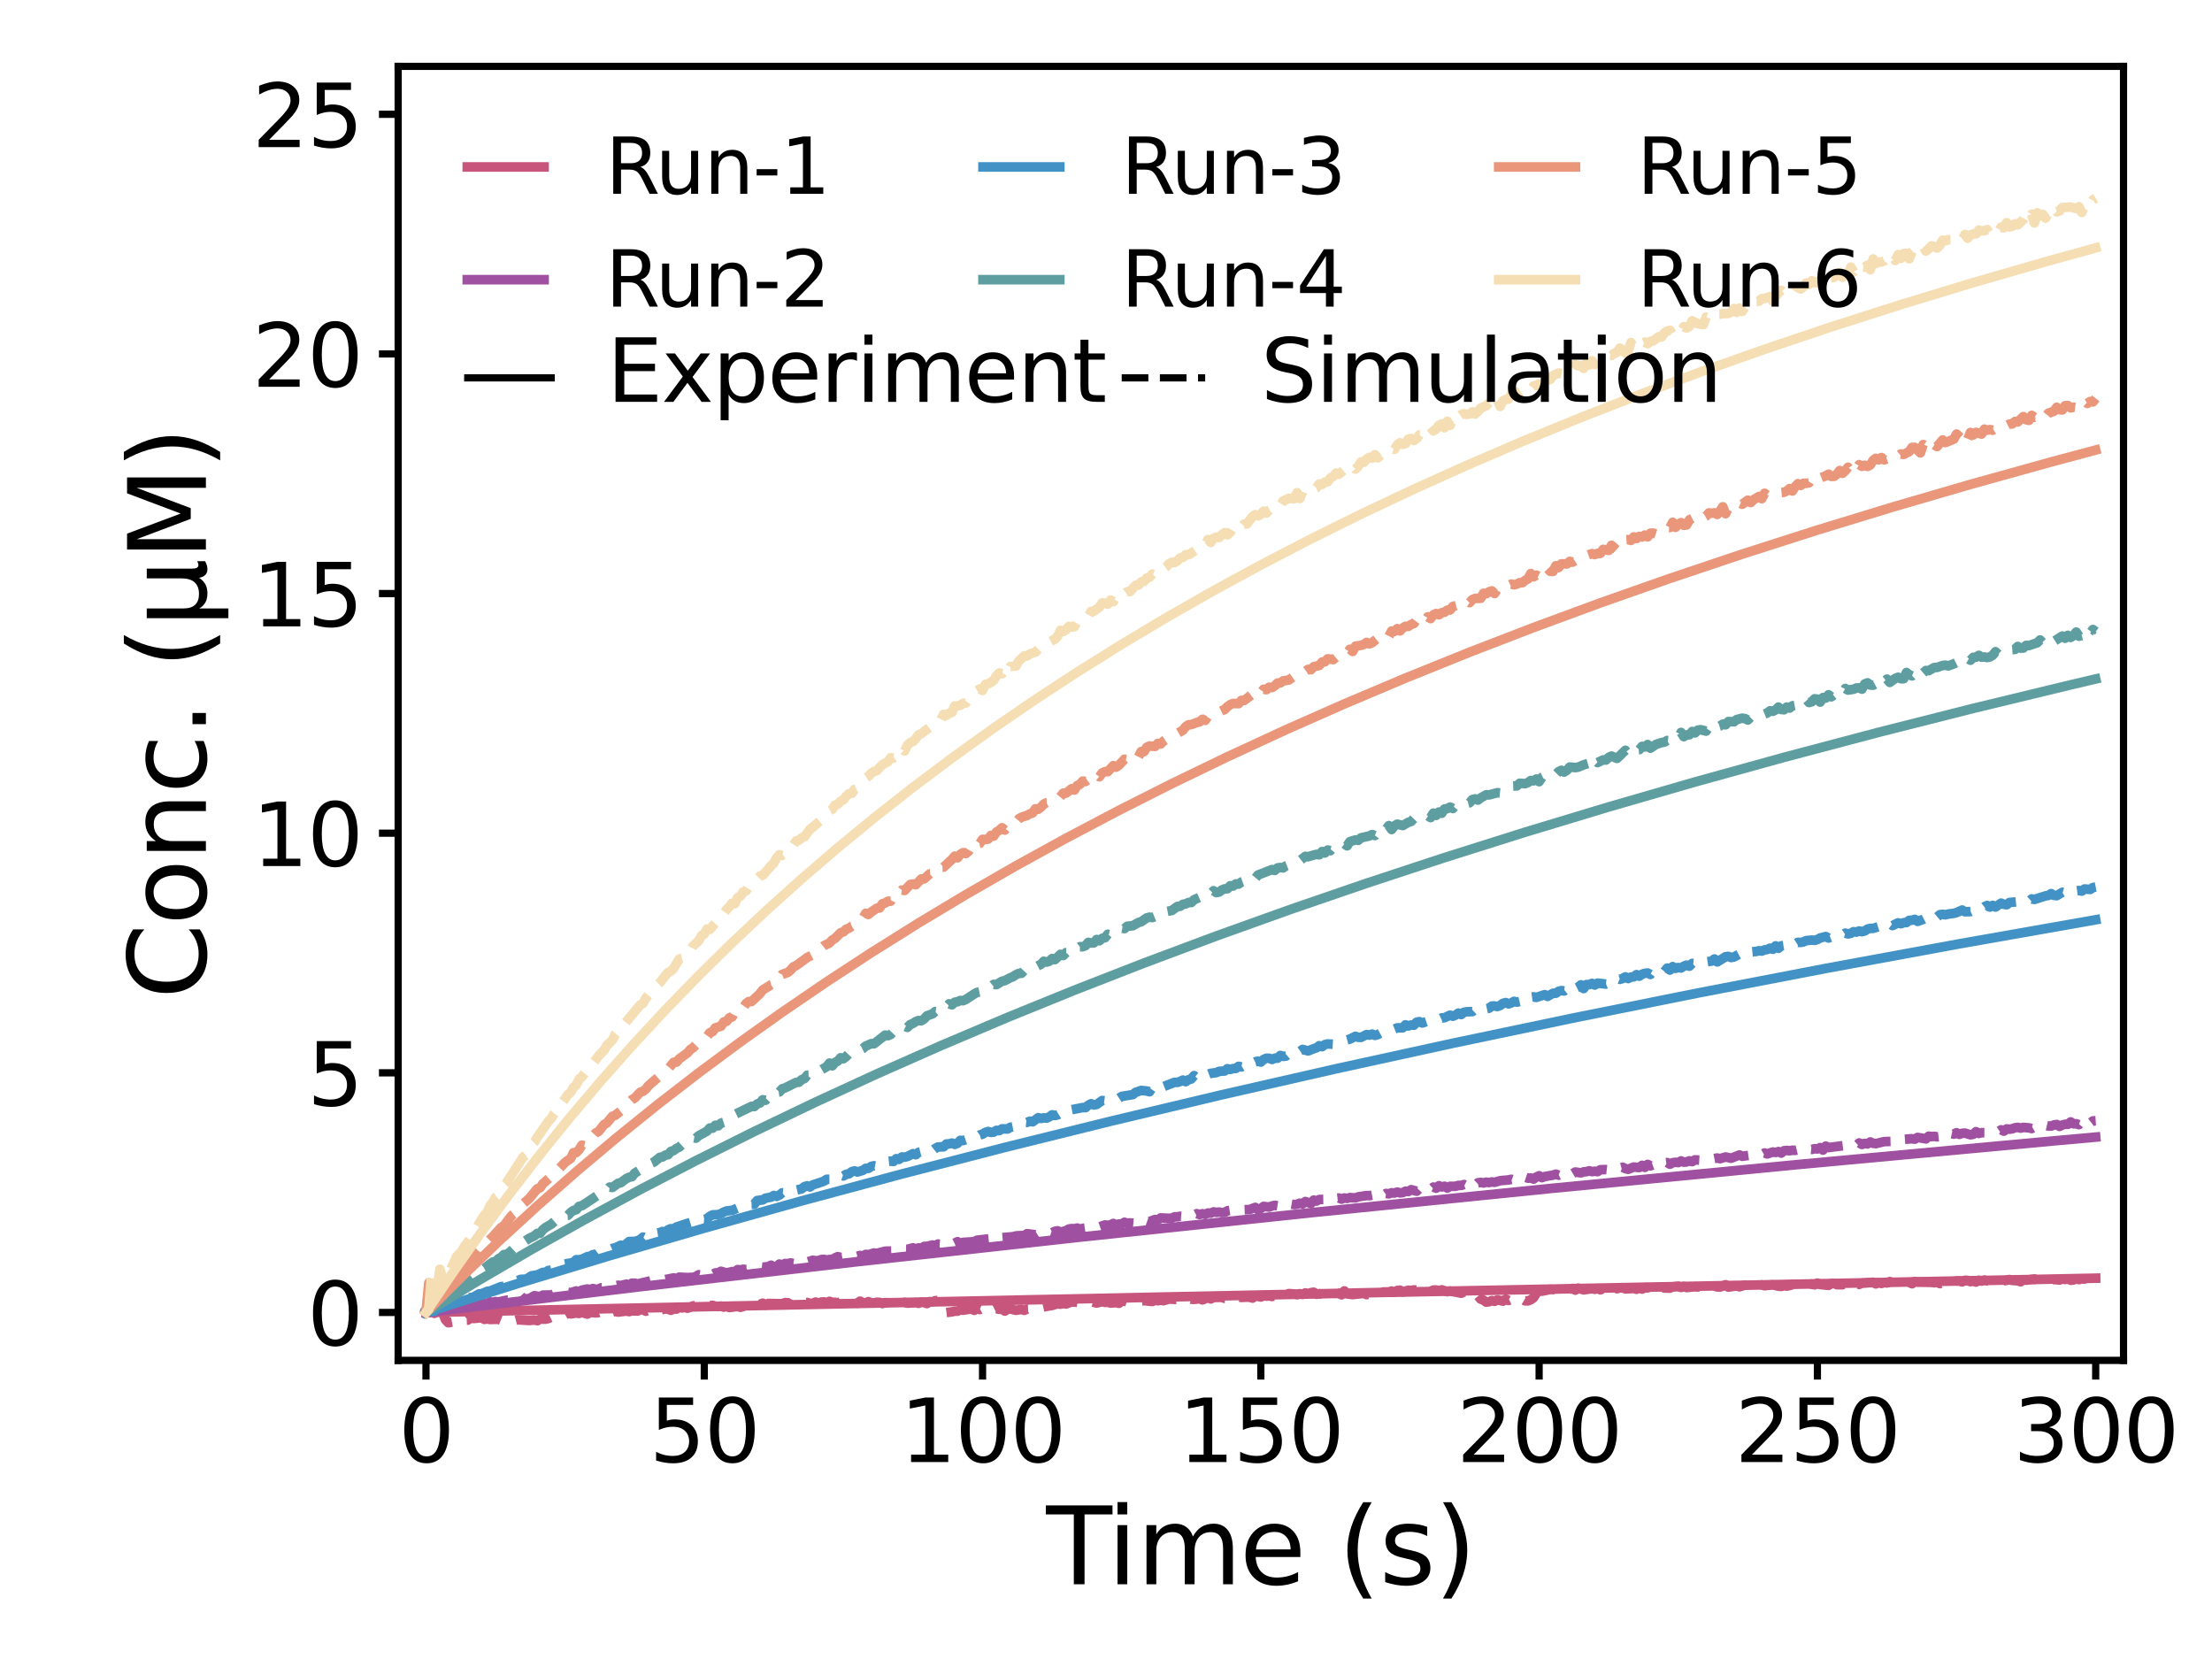 <?xml version="1.0" encoding="utf-8" standalone="no"?>
<!DOCTYPE svg PUBLIC "-//W3C//DTD SVG 1.1//EN"
  "http://www.w3.org/Graphics/SVG/1.1/DTD/svg11.dtd">
<svg xmlns:xlink="http://www.w3.org/1999/xlink" width="460.8pt" height="345.6pt" viewBox="0 0 460.8 345.6" xmlns="http://www.w3.org/2000/svg" version="1.1">
 <defs>
  <style type="text/css">*{stroke-linejoin: round; stroke-linecap: butt}</style>
 </defs>
 <g id="figure_1">
  <g id="patch_1">
   <path d="M 0 345.6 
L 460.8 345.6 
L 460.8 0 
L 0 0 
z
" style="fill: #ffffff"/>
  </g>
  <g id="axes_1">
   <g id="patch_2">
    <path d="M 82.944 283.392 
L 442.368 283.392 
L 442.368 13.824 
L 82.944 13.824 
z
" style="fill: #ffffff"/>
   </g>
   <g id="matplotlib.axis_1">
    <g id="xtick_1">
     <g id="line2d_1">
      <defs>
       <path id="m6d1739865d" d="M 0 0 
L 0 4 
" style="stroke: #000000; stroke-width: 1.5"/>
      </defs>
      <g>
       <use xlink:href="#m6d1739865d" x="88.741" y="283.392" style="stroke: #000000; stroke-width: 1.5"/>
      </g>
     </g>
     <g id="text_1">
      <!-- 0 -->
      <g transform="translate(83.015 304.569)scale(0.18 -0.18)">
       <defs>
        <path id="DejaVuSans-30" d="M 2034 4250 
Q 1547 4250 1301 3770 
Q 1056 3291 1056 2328 
Q 1056 1369 1301 889 
Q 1547 409 2034 409 
Q 2525 409 2770 889 
Q 3016 1369 3016 2328 
Q 3016 3291 2770 3770 
Q 2525 4250 2034 4250 
z
M 2034 4750 
Q 2819 4750 3233 4129 
Q 3647 3509 3647 2328 
Q 3647 1150 3233 529 
Q 2819 -91 2034 -91 
Q 1250 -91 836 529 
Q 422 1150 422 2328 
Q 422 3509 836 4129 
Q 1250 4750 2034 4750 
z
" transform="scale(0.016)"/>
       </defs>
       <use xlink:href="#DejaVuSans-30"/>
      </g>
     </g>
    </g>
    <g id="xtick_2">
     <g id="line2d_2">
      <g>
       <use xlink:href="#m6d1739865d" x="146.713" y="283.392" style="stroke: #000000; stroke-width: 1.5"/>
      </g>
     </g>
     <g id="text_2">
      <!-- 50 -->
      <g transform="translate(135.26 304.569)scale(0.18 -0.18)">
       <defs>
        <path id="DejaVuSans-35" d="M 691 4666 
L 3169 4666 
L 3169 4134 
L 1269 4134 
L 1269 2991 
Q 1406 3038 1543 3061 
Q 1681 3084 1819 3084 
Q 2600 3084 3056 2656 
Q 3513 2228 3513 1497 
Q 3513 744 3044 326 
Q 2575 -91 1722 -91 
Q 1428 -91 1123 -41 
Q 819 9 494 109 
L 494 744 
Q 775 591 1075 516 
Q 1375 441 1709 441 
Q 2250 441 2565 725 
Q 2881 1009 2881 1497 
Q 2881 1984 2565 2268 
Q 2250 2553 1709 2553 
Q 1456 2553 1204 2497 
Q 953 2441 691 2322 
L 691 4666 
z
" transform="scale(0.016)"/>
       </defs>
       <use xlink:href="#DejaVuSans-35"/>
       <use xlink:href="#DejaVuSans-30" x="63.623"/>
      </g>
     </g>
    </g>
    <g id="xtick_3">
     <g id="line2d_3">
      <g>
       <use xlink:href="#m6d1739865d" x="204.684" y="283.392" style="stroke: #000000; stroke-width: 1.5"/>
      </g>
     </g>
     <g id="text_3">
      <!-- 100 -->
      <g transform="translate(187.506 304.569)scale(0.18 -0.18)">
       <defs>
        <path id="DejaVuSans-31" d="M 794 531 
L 1825 531 
L 1825 4091 
L 703 3866 
L 703 4441 
L 1819 4666 
L 2450 4666 
L 2450 531 
L 3481 531 
L 3481 0 
L 794 0 
L 794 531 
z
" transform="scale(0.016)"/>
       </defs>
       <use xlink:href="#DejaVuSans-31"/>
       <use xlink:href="#DejaVuSans-30" x="63.623"/>
       <use xlink:href="#DejaVuSans-30" x="127.246"/>
      </g>
     </g>
    </g>
    <g id="xtick_4">
     <g id="line2d_4">
      <g>
       <use xlink:href="#m6d1739865d" x="262.656" y="283.392" style="stroke: #000000; stroke-width: 1.5"/>
      </g>
     </g>
     <g id="text_4">
      <!-- 150 -->
      <g transform="translate(245.477 304.569)scale(0.18 -0.18)">
       <use xlink:href="#DejaVuSans-31"/>
       <use xlink:href="#DejaVuSans-35" x="63.623"/>
       <use xlink:href="#DejaVuSans-30" x="127.246"/>
      </g>
     </g>
    </g>
    <g id="xtick_5">
     <g id="line2d_5">
      <g>
       <use xlink:href="#m6d1739865d" x="320.628" y="283.392" style="stroke: #000000; stroke-width: 1.5"/>
      </g>
     </g>
     <g id="text_5">
      <!-- 200 -->
      <g transform="translate(303.449 304.569)scale(0.18 -0.18)">
       <defs>
        <path id="DejaVuSans-32" d="M 1228 531 
L 3431 531 
L 3431 0 
L 469 0 
L 469 531 
Q 828 903 1448 1529 
Q 2069 2156 2228 2338 
Q 2531 2678 2651 2914 
Q 2772 3150 2772 3378 
Q 2772 3750 2511 3984 
Q 2250 4219 1831 4219 
Q 1534 4219 1204 4116 
Q 875 4013 500 3803 
L 500 4441 
Q 881 4594 1212 4672 
Q 1544 4750 1819 4750 
Q 2544 4750 2975 4387 
Q 3406 4025 3406 3419 
Q 3406 3131 3298 2873 
Q 3191 2616 2906 2266 
Q 2828 2175 2409 1742 
Q 1991 1309 1228 531 
z
" transform="scale(0.016)"/>
       </defs>
       <use xlink:href="#DejaVuSans-32"/>
       <use xlink:href="#DejaVuSans-30" x="63.623"/>
       <use xlink:href="#DejaVuSans-30" x="127.246"/>
      </g>
     </g>
    </g>
    <g id="xtick_6">
     <g id="line2d_6">
      <g>
       <use xlink:href="#m6d1739865d" x="378.599" y="283.392" style="stroke: #000000; stroke-width: 1.5"/>
      </g>
     </g>
     <g id="text_6">
      <!-- 250 -->
      <g transform="translate(361.42 304.569)scale(0.18 -0.18)">
       <use xlink:href="#DejaVuSans-32"/>
       <use xlink:href="#DejaVuSans-35" x="63.623"/>
       <use xlink:href="#DejaVuSans-30" x="127.246"/>
      </g>
     </g>
    </g>
    <g id="xtick_7">
     <g id="line2d_7">
      <g>
       <use xlink:href="#m6d1739865d" x="436.571" y="283.392" style="stroke: #000000; stroke-width: 1.5"/>
      </g>
     </g>
     <g id="text_7">
      <!-- 300 -->
      <g transform="translate(419.392 304.569)scale(0.18 -0.18)">
       <defs>
        <path id="DejaVuSans-33" d="M 2597 2516 
Q 3050 2419 3304 2112 
Q 3559 1806 3559 1356 
Q 3559 666 3084 287 
Q 2609 -91 1734 -91 
Q 1441 -91 1130 -33 
Q 819 25 488 141 
L 488 750 
Q 750 597 1062 519 
Q 1375 441 1716 441 
Q 2309 441 2620 675 
Q 2931 909 2931 1356 
Q 2931 1769 2642 2001 
Q 2353 2234 1838 2234 
L 1294 2234 
L 1294 2753 
L 1863 2753 
Q 2328 2753 2575 2939 
Q 2822 3125 2822 3475 
Q 2822 3834 2567 4026 
Q 2313 4219 1838 4219 
Q 1578 4219 1281 4162 
Q 984 4106 628 3988 
L 628 4550 
Q 988 4650 1302 4700 
Q 1616 4750 1894 4750 
Q 2613 4750 3031 4423 
Q 3450 4097 3450 3541 
Q 3450 3153 3228 2886 
Q 3006 2619 2597 2516 
z
" transform="scale(0.016)"/>
       </defs>
       <use xlink:href="#DejaVuSans-33"/>
       <use xlink:href="#DejaVuSans-30" x="63.623"/>
       <use xlink:href="#DejaVuSans-30" x="127.246"/>
      </g>
     </g>
    </g>
    <g id="text_8">
     <!-- Time (s) -->
     <g transform="translate(217.932 330.029)scale(0.22 -0.22)">
      <defs>
       <path id="DejaVuSans-54" d="M -19 4666 
L 3928 4666 
L 3928 4134 
L 2272 4134 
L 2272 0 
L 1638 0 
L 1638 4134 
L -19 4134 
L -19 4666 
z
" transform="scale(0.016)"/>
       <path id="DejaVuSans-69" d="M 603 3500 
L 1178 3500 
L 1178 0 
L 603 0 
L 603 3500 
z
M 603 4863 
L 1178 4863 
L 1178 4134 
L 603 4134 
L 603 4863 
z
" transform="scale(0.016)"/>
       <path id="DejaVuSans-6d" d="M 3328 2828 
Q 3544 3216 3844 3400 
Q 4144 3584 4550 3584 
Q 5097 3584 5394 3201 
Q 5691 2819 5691 2113 
L 5691 0 
L 5113 0 
L 5113 2094 
Q 5113 2597 4934 2840 
Q 4756 3084 4391 3084 
Q 3944 3084 3684 2787 
Q 3425 2491 3425 1978 
L 3425 0 
L 2847 0 
L 2847 2094 
Q 2847 2600 2669 2842 
Q 2491 3084 2119 3084 
Q 1678 3084 1418 2786 
Q 1159 2488 1159 1978 
L 1159 0 
L 581 0 
L 581 3500 
L 1159 3500 
L 1159 2956 
Q 1356 3278 1631 3431 
Q 1906 3584 2284 3584 
Q 2666 3584 2933 3390 
Q 3200 3197 3328 2828 
z
" transform="scale(0.016)"/>
       <path id="DejaVuSans-65" d="M 3597 1894 
L 3597 1613 
L 953 1613 
Q 991 1019 1311 708 
Q 1631 397 2203 397 
Q 2534 397 2845 478 
Q 3156 559 3463 722 
L 3463 178 
Q 3153 47 2828 -22 
Q 2503 -91 2169 -91 
Q 1331 -91 842 396 
Q 353 884 353 1716 
Q 353 2575 817 3079 
Q 1281 3584 2069 3584 
Q 2775 3584 3186 3129 
Q 3597 2675 3597 1894 
z
M 3022 2063 
Q 3016 2534 2758 2815 
Q 2500 3097 2075 3097 
Q 1594 3097 1305 2825 
Q 1016 2553 972 2059 
L 3022 2063 
z
" transform="scale(0.016)"/>
       <path id="DejaVuSans-20" transform="scale(0.016)"/>
       <path id="DejaVuSans-28" d="M 1984 4856 
Q 1566 4138 1362 3434 
Q 1159 2731 1159 2009 
Q 1159 1288 1364 580 
Q 1569 -128 1984 -844 
L 1484 -844 
Q 1016 -109 783 600 
Q 550 1309 550 2009 
Q 550 2706 781 3412 
Q 1013 4119 1484 4856 
L 1984 4856 
z
" transform="scale(0.016)"/>
       <path id="DejaVuSans-73" d="M 2834 3397 
L 2834 2853 
Q 2591 2978 2328 3040 
Q 2066 3103 1784 3103 
Q 1356 3103 1142 2972 
Q 928 2841 928 2578 
Q 928 2378 1081 2264 
Q 1234 2150 1697 2047 
L 1894 2003 
Q 2506 1872 2764 1633 
Q 3022 1394 3022 966 
Q 3022 478 2636 193 
Q 2250 -91 1575 -91 
Q 1294 -91 989 -36 
Q 684 19 347 128 
L 347 722 
Q 666 556 975 473 
Q 1284 391 1588 391 
Q 1994 391 2212 530 
Q 2431 669 2431 922 
Q 2431 1156 2273 1281 
Q 2116 1406 1581 1522 
L 1381 1569 
Q 847 1681 609 1914 
Q 372 2147 372 2553 
Q 372 3047 722 3315 
Q 1072 3584 1716 3584 
Q 2034 3584 2315 3537 
Q 2597 3491 2834 3397 
z
" transform="scale(0.016)"/>
       <path id="DejaVuSans-29" d="M 513 4856 
L 1013 4856 
Q 1481 4119 1714 3412 
Q 1947 2706 1947 2009 
Q 1947 1309 1714 600 
Q 1481 -109 1013 -844 
L 513 -844 
Q 928 -128 1133 580 
Q 1338 1288 1338 2009 
Q 1338 2731 1133 3434 
Q 928 4138 513 4856 
z
" transform="scale(0.016)"/>
      </defs>
      <use xlink:href="#DejaVuSans-54"/>
      <use xlink:href="#DejaVuSans-69" x="57.959"/>
      <use xlink:href="#DejaVuSans-6d" x="85.742"/>
      <use xlink:href="#DejaVuSans-65" x="183.154"/>
      <use xlink:href="#DejaVuSans-20" x="244.678"/>
      <use xlink:href="#DejaVuSans-28" x="276.465"/>
      <use xlink:href="#DejaVuSans-73" x="315.479"/>
      <use xlink:href="#DejaVuSans-29" x="367.578"/>
     </g>
    </g>
   </g>
   <g id="matplotlib.axis_2">
    <g id="ytick_1">
     <g id="line2d_8">
      <defs>
       <path id="m0ef12eb5b8" d="M 0 0 
L -4 0 
" style="stroke: #000000; stroke-width: 1.5"/>
      </defs>
      <g>
       <use xlink:href="#m0ef12eb5b8" x="82.944" y="273.408" style="stroke: #000000; stroke-width: 1.5"/>
      </g>
     </g>
     <g id="text_9">
      <!-- 0 -->
      <g transform="translate(63.992 280.247)scale(0.18 -0.18)">
       <use xlink:href="#DejaVuSans-30"/>
      </g>
     </g>
    </g>
    <g id="ytick_2">
     <g id="line2d_9">
      <g>
       <use xlink:href="#m0ef12eb5b8" x="82.944" y="223.488" style="stroke: #000000; stroke-width: 1.5"/>
      </g>
     </g>
     <g id="text_10">
      <!-- 5 -->
      <g transform="translate(63.992 230.327)scale(0.18 -0.18)">
       <use xlink:href="#DejaVuSans-35"/>
      </g>
     </g>
    </g>
    <g id="ytick_3">
     <g id="line2d_10">
      <g>
       <use xlink:href="#m0ef12eb5b8" x="82.944" y="173.568" style="stroke: #000000; stroke-width: 1.5"/>
      </g>
     </g>
     <g id="text_11">
      <!-- 10 -->
      <g transform="translate(52.539 180.407)scale(0.18 -0.18)">
       <use xlink:href="#DejaVuSans-31"/>
       <use xlink:href="#DejaVuSans-30" x="63.623"/>
      </g>
     </g>
    </g>
    <g id="ytick_4">
     <g id="line2d_11">
      <g>
       <use xlink:href="#m0ef12eb5b8" x="82.944" y="123.648" style="stroke: #000000; stroke-width: 1.5"/>
      </g>
     </g>
     <g id="text_12">
      <!-- 15 -->
      <g transform="translate(52.539 130.487)scale(0.18 -0.18)">
       <use xlink:href="#DejaVuSans-31"/>
       <use xlink:href="#DejaVuSans-35" x="63.623"/>
      </g>
     </g>
    </g>
    <g id="ytick_5">
     <g id="line2d_12">
      <g>
       <use xlink:href="#m0ef12eb5b8" x="82.944" y="73.728" style="stroke: #000000; stroke-width: 1.5"/>
      </g>
     </g>
     <g id="text_13">
      <!-- 20 -->
      <g transform="translate(52.539 80.567)scale(0.18 -0.18)">
       <use xlink:href="#DejaVuSans-32"/>
       <use xlink:href="#DejaVuSans-30" x="63.623"/>
      </g>
     </g>
    </g>
    <g id="ytick_6">
     <g id="line2d_13">
      <g>
       <use xlink:href="#m0ef12eb5b8" x="82.944" y="23.808" style="stroke: #000000; stroke-width: 1.5"/>
      </g>
     </g>
     <g id="text_14">
      <!-- 25 -->
      <g transform="translate(52.539 30.647)scale(0.18 -0.18)">
       <use xlink:href="#DejaVuSans-32"/>
       <use xlink:href="#DejaVuSans-35" x="63.623"/>
      </g>
     </g>
    </g>
    <g id="text_15">
     <!-- Conc. ($\mu$M) -->
     <g transform="translate(42.919 208.118)rotate(-90)scale(0.22 -0.22)">
      <defs>
       <path id="DejaVuSans-43" d="M 4122 4306 
L 4122 3641 
Q 3803 3938 3442 4084 
Q 3081 4231 2675 4231 
Q 1875 4231 1450 3742 
Q 1025 3253 1025 2328 
Q 1025 1406 1450 917 
Q 1875 428 2675 428 
Q 3081 428 3442 575 
Q 3803 722 4122 1019 
L 4122 359 
Q 3791 134 3420 21 
Q 3050 -91 2638 -91 
Q 1578 -91 968 557 
Q 359 1206 359 2328 
Q 359 3453 968 4101 
Q 1578 4750 2638 4750 
Q 3056 4750 3426 4639 
Q 3797 4528 4122 4306 
z
" transform="scale(0.016)"/>
       <path id="DejaVuSans-6f" d="M 1959 3097 
Q 1497 3097 1228 2736 
Q 959 2375 959 1747 
Q 959 1119 1226 758 
Q 1494 397 1959 397 
Q 2419 397 2687 759 
Q 2956 1122 2956 1747 
Q 2956 2369 2687 2733 
Q 2419 3097 1959 3097 
z
M 1959 3584 
Q 2709 3584 3137 3096 
Q 3566 2609 3566 1747 
Q 3566 888 3137 398 
Q 2709 -91 1959 -91 
Q 1206 -91 779 398 
Q 353 888 353 1747 
Q 353 2609 779 3096 
Q 1206 3584 1959 3584 
z
" transform="scale(0.016)"/>
       <path id="DejaVuSans-6e" d="M 3513 2113 
L 3513 0 
L 2938 0 
L 2938 2094 
Q 2938 2591 2744 2837 
Q 2550 3084 2163 3084 
Q 1697 3084 1428 2787 
Q 1159 2491 1159 1978 
L 1159 0 
L 581 0 
L 581 3500 
L 1159 3500 
L 1159 2956 
Q 1366 3272 1645 3428 
Q 1925 3584 2291 3584 
Q 2894 3584 3203 3211 
Q 3513 2838 3513 2113 
z
" transform="scale(0.016)"/>
       <path id="DejaVuSans-63" d="M 3122 3366 
L 3122 2828 
Q 2878 2963 2633 3030 
Q 2388 3097 2138 3097 
Q 1578 3097 1268 2742 
Q 959 2388 959 1747 
Q 959 1106 1268 751 
Q 1578 397 2138 397 
Q 2388 397 2633 464 
Q 2878 531 3122 666 
L 3122 134 
Q 2881 22 2623 -34 
Q 2366 -91 2075 -91 
Q 1284 -91 818 406 
Q 353 903 353 1747 
Q 353 2603 823 3093 
Q 1294 3584 2113 3584 
Q 2378 3584 2631 3529 
Q 2884 3475 3122 3366 
z
" transform="scale(0.016)"/>
       <path id="DejaVuSans-2e" d="M 684 794 
L 1344 794 
L 1344 0 
L 684 0 
L 684 794 
z
" transform="scale(0.016)"/>
       <path id="DejaVuSans-3bc" d="M 544 -1331 
L 544 3500 
L 1119 3500 
L 1119 1325 
Q 1119 872 1334 640 
Q 1550 409 1972 409 
Q 2434 409 2667 671 
Q 2900 934 2900 1459 
L 2900 3500 
L 3475 3500 
L 3475 806 
Q 3475 619 3529 530 
Q 3584 441 3700 441 
Q 3728 441 3778 458 
Q 3828 475 3916 513 
L 3916 50 
Q 3788 -22 3673 -56 
Q 3559 -91 3450 -91 
Q 3234 -91 3106 31 
Q 2978 153 2931 403 
Q 2775 156 2548 32 
Q 2322 -91 2016 -91 
Q 1697 -91 1473 31 
Q 1250 153 1119 397 
L 1119 -1331 
L 544 -1331 
z
" transform="scale(0.016)"/>
       <path id="DejaVuSans-4d" d="M 628 4666 
L 1569 4666 
L 2759 1491 
L 3956 4666 
L 4897 4666 
L 4897 0 
L 4281 0 
L 4281 4097 
L 3078 897 
L 2444 897 
L 1241 4097 
L 1241 0 
L 628 0 
L 628 4666 
z
" transform="scale(0.016)"/>
      </defs>
      <use xlink:href="#DejaVuSans-43" transform="translate(0 0.125)"/>
      <use xlink:href="#DejaVuSans-6f" transform="translate(69.824 0.125)"/>
      <use xlink:href="#DejaVuSans-6e" transform="translate(131.006 0.125)"/>
      <use xlink:href="#DejaVuSans-63" transform="translate(194.385 0.125)"/>
      <use xlink:href="#DejaVuSans-2e" transform="translate(249.365 0.125)"/>
      <use xlink:href="#DejaVuSans-20" transform="translate(281.152 0.125)"/>
      <use xlink:href="#DejaVuSans-28" transform="translate(312.939 0.125)"/>
      <use xlink:href="#DejaVuSans-3bc" transform="translate(351.953 0.125)"/>
      <use xlink:href="#DejaVuSans-4d" transform="translate(415.576 0.125)"/>
      <use xlink:href="#DejaVuSans-29" transform="translate(501.855 0.125)"/>
     </g>
    </g>
   </g>
   <g id="line2d_14">
    <path d="M 88.741 273.408 
L 288.164 269.237 
L 436.571 266.271 
L 436.571 266.271 
" clip-path="url(#p8caff32959)" style="fill: none; stroke: #c8557c; stroke-width: 2; stroke-linecap: square"/>
   </g>
   <g id="line2d_15">
    <path d="M 88.741 273.408 
L 89.321 273.443 
L 89.901 272.926 
L 90.48 273.597 
L 91.06 273.204 
L 91.64 273.163 
L 92.219 273.445 
L 92.799 274.929 
L 93.379 275.551 
L 94.538 275.33 
L 95.118 275.361 
L 96.277 274.889 
L 96.857 275.025 
L 97.437 275.008 
L 98.017 274.564 
L 98.596 274.665 
L 100.335 274.517 
L 100.915 274.854 
L 101.495 274.754 
L 102.075 274.874 
L 103.234 274.837 
L 103.814 274.831 
L 104.393 275.055 
L 104.973 274.971 
L 105.553 275.001 
L 106.133 274.858 
L 107.292 275.089 
L 107.872 274.933 
L 110.191 275.086 
L 111.35 274.986 
L 111.93 275.129 
L 112.51 274.794 
L 113.669 274.808 
L 114.249 274.657 
L 114.828 274.387 
L 115.408 274.372 
L 115.988 274.116 
L 116.568 274.156 
L 117.147 273.938 
L 117.727 273.894 
L 118.307 273.587 
L 118.886 273.705 
L 120.046 273.535 
L 120.626 273.62 
L 121.205 273.284 
L 121.785 273.593 
L 122.365 273.744 
L 122.944 273.37 
L 124.104 273.498 
L 124.684 273.43 
L 125.263 273.215 
L 125.843 273.513 
L 126.423 273.63 
L 127.002 273.164 
L 127.582 273.347 
L 128.162 273.169 
L 128.742 273.332 
L 130.481 273.117 
L 131.06 273.238 
L 131.64 273.07 
L 132.8 273.113 
L 133.379 272.867 
L 133.959 272.84 
L 134.539 273.144 
L 135.118 272.909 
L 135.698 272.93 
L 136.278 272.63 
L 136.858 272.899 
L 137.437 272.962 
L 138.597 272.657 
L 139.176 272.747 
L 139.756 272.955 
L 140.336 272.662 
L 140.916 272.709 
L 141.495 272.34 
L 142.075 272.462 
L 142.655 272.375 
L 143.234 272.529 
L 144.394 272.048 
L 144.974 271.984 
L 145.553 272.199 
L 146.133 272.234 
L 148.452 271.916 
L 149.032 272.133 
L 149.611 272.173 
L 150.191 272.076 
L 150.771 272.301 
L 151.351 272.142 
L 151.93 272.383 
L 153.669 272.147 
L 154.249 272.338 
L 154.829 272.149 
L 155.409 271.573 
L 155.988 271.745 
L 156.568 271.631 
L 157.727 271.771 
L 158.307 271.727 
L 158.887 271.479 
L 159.467 271.886 
L 160.046 271.537 
L 162.945 271.59 
L 163.525 271.365 
L 164.104 271.372 
L 164.684 271.739 
L 165.843 271.463 
L 166.423 271.618 
L 167.003 271.379 
L 167.583 271.46 
L 168.162 271.325 
L 168.742 271.52 
L 169.322 271.49 
L 169.901 271.243 
L 170.481 271.521 
L 171.061 271.249 
L 171.641 271.209 
L 172.22 271.353 
L 172.8 271.091 
L 173.38 271.308 
L 173.959 271.298 
L 174.539 271.43 
L 175.119 271.184 
L 175.699 271.323 
L 176.278 271.159 
L 176.858 271.192 
L 177.438 271.341 
L 178.017 271.21 
L 178.597 271.49 
L 179.177 271.053 
L 179.757 271.381 
L 180.336 271.401 
L 180.916 271.155 
L 181.496 271.411 
L 182.075 271.439 
L 182.655 271.284 
L 183.235 271.302 
L 183.815 271.558 
L 184.394 271.354 
L 186.133 271.425 
L 186.713 271.579 
L 187.873 271.521 
L 188.452 271.302 
L 189.032 271.469 
L 190.771 271.363 
L 191.351 271.507 
L 191.931 271.268 
L 192.51 271.354 
L 193.09 271.556 
L 193.67 271.146 
L 194.249 271.198 
L 194.829 270.956 
L 195.409 270.904 
L 195.989 271.605 
L 196.568 272.914 
L 197.148 273.425 
L 198.308 273.281 
L 198.887 273.138 
L 199.467 273.141 
L 200.047 272.856 
L 200.626 272.939 
L 202.366 272.669 
L 202.945 272.971 
L 203.525 272.564 
L 204.105 272.803 
L 204.684 272.478 
L 205.264 272.565 
L 205.844 272.514 
L 206.424 272.642 
L 207.003 272.9 
L 207.583 272.617 
L 208.163 272.761 
L 208.742 272.717 
L 209.322 273.117 
L 209.902 272.727 
L 210.482 272.682 
L 211.641 272.958 
L 212.8 272.766 
L 213.38 272.968 
L 213.96 272.701 
L 215.119 272.67 
L 215.699 272.645 
L 218.018 272.131 
L 219.177 271.949 
L 220.337 271.585 
L 220.916 271.686 
L 221.496 271.528 
L 222.076 271.646 
L 223.235 271.201 
L 224.395 271.285 
L 224.974 271.477 
L 227.293 271.159 
L 228.453 271.445 
L 229.612 271.156 
L 230.192 271.313 
L 230.772 271.268 
L 231.351 271.456 
L 232.511 271.359 
L 233.09 271.502 
L 233.67 271.055 
L 234.25 271.039 
L 234.83 271.234 
L 235.409 271.28 
L 235.989 271.035 
L 237.148 271.101 
L 238.308 270.95 
L 240.047 271.124 
L 240.627 270.824 
L 241.207 270.969 
L 241.786 270.848 
L 242.366 270.957 
L 243.525 270.614 
L 245.844 270.757 
L 246.424 270.925 
L 247.004 270.621 
L 247.583 270.458 
L 248.163 270.644 
L 248.743 270.68 
L 249.902 270.554 
L 250.482 270.796 
L 251.641 270.301 
L 252.221 270.593 
L 252.801 270.293 
L 254.54 270.262 
L 255.12 270.469 
L 256.279 270.533 
L 256.859 270.134 
L 257.439 270.34 
L 258.018 270.186 
L 258.598 270.275 
L 259.757 270.215 
L 260.337 270.249 
L 260.917 270.412 
L 261.497 269.957 
L 262.656 270.185 
L 263.236 269.895 
L 263.815 270.011 
L 264.395 269.961 
L 264.975 270.081 
L 267.294 269.487 
L 267.873 269.745 
L 268.453 269.482 
L 269.613 269.557 
L 270.192 269.705 
L 270.772 269.495 
L 271.352 269.647 
L 271.931 269.34 
L 272.511 269.506 
L 273.091 269.28 
L 273.671 269.195 
L 274.25 269.623 
L 274.83 269.512 
L 275.41 269.567 
L 276.569 269.122 
L 277.149 269.294 
L 277.729 269.116 
L 278.308 269.126 
L 279.468 269.732 
L 280.047 268.919 
L 280.627 269.547 
L 281.787 269.681 
L 284.105 269.439 
L 284.685 269.694 
L 285.265 269.518 
L 285.845 269.527 
L 286.424 269.355 
L 287.584 269.358 
L 288.164 269.136 
L 289.323 269.135 
L 289.903 268.945 
L 290.482 269.196 
L 291.062 268.836 
L 291.642 268.767 
L 292.222 269.147 
L 293.381 268.78 
L 293.961 268.836 
L 294.54 268.712 
L 295.12 268.75 
L 295.7 268.918 
L 296.28 268.593 
L 296.859 268.7 
L 297.439 268.983 
L 298.019 268.995 
L 298.598 268.746 
L 299.178 268.728 
L 299.758 268.886 
L 300.338 268.693 
L 301.497 269.082 
L 302.077 268.94 
L 304.396 269.406 
L 304.975 269.139 
L 305.555 269.122 
L 306.135 268.915 
L 306.714 269.201 
L 307.294 269.258 
L 308.454 270.633 
L 309.033 270.841 
L 309.613 271.267 
L 310.193 271.173 
L 310.772 270.927 
L 311.352 271.095 
L 311.932 270.784 
L 313.091 271.053 
L 313.671 270.633 
L 314.251 270.909 
L 314.83 270.628 
L 315.41 270.758 
L 315.99 270.654 
L 317.149 270.642 
L 317.729 270.992 
L 318.309 270.994 
L 318.888 270.755 
L 319.468 270.348 
L 320.048 269.418 
L 320.628 268.896 
L 321.207 268.98 
L 322.367 268.745 
L 322.946 268.597 
L 324.106 268.664 
L 324.686 268.412 
L 325.265 268.429 
L 325.845 268.826 
L 326.425 268.803 
L 327.584 268.402 
L 328.164 268.764 
L 328.744 268.345 
L 329.903 268.707 
L 331.642 268.441 
L 332.222 268.587 
L 332.802 268.409 
L 333.381 268.693 
L 333.961 268.462 
L 334.541 268.64 
L 335.121 268.449 
L 335.7 268.586 
L 336.28 268.198 
L 336.86 268.468 
L 337.439 268.272 
L 338.019 268.246 
L 338.599 268.509 
L 340.338 268.408 
L 340.918 268.578 
L 341.497 268.28 
L 342.077 268.541 
L 342.657 268.233 
L 343.237 268.286 
L 343.816 267.879 
L 344.396 268.26 
L 344.976 268.068 
L 345.555 268.249 
L 346.135 268.001 
L 346.715 268.318 
L 347.874 268.344 
L 348.454 268.071 
L 349.613 267.936 
L 350.193 268.195 
L 350.773 267.982 
L 351.353 268.217 
L 353.092 268.049 
L 353.671 268.102 
L 354.251 267.898 
L 354.831 267.893 
L 355.411 268.062 
L 355.99 267.762 
L 356.57 268.089 
L 357.15 267.899 
L 357.729 268.095 
L 358.309 268.109 
L 359.469 267.634 
L 360.048 268.132 
L 361.787 267.866 
L 362.367 268.063 
L 363.527 267.713 
L 364.686 268.066 
L 365.266 267.824 
L 365.845 267.974 
L 367.005 267.673 
L 367.585 267.844 
L 369.324 267.65 
L 370.483 267.945 
L 371.063 267.99 
L 371.643 267.832 
L 372.222 267.91 
L 372.802 267.808 
L 373.382 267.521 
L 373.961 267.713 
L 375.121 267.645 
L 375.701 267.761 
L 376.28 267.688 
L 376.86 267.409 
L 378.02 267.648 
L 378.599 267.294 
L 379.179 267.583 
L 380.918 267.765 
L 381.498 267.401 
L 382.078 267.363 
L 382.657 267.624 
L 383.817 267.637 
L 384.976 267.254 
L 386.136 267.401 
L 386.715 267.321 
L 387.295 267.567 
L 387.875 267.304 
L 390.194 267.12 
L 390.773 267.458 
L 391.353 267.208 
L 391.933 267.368 
L 392.512 267.191 
L 393.092 267.258 
L 393.672 266.978 
L 394.252 267.328 
L 394.831 267.29 
L 395.411 267.096 
L 396.57 267.231 
L 397.15 267.482 
L 397.73 267.122 
L 398.31 267.428 
L 398.889 266.957 
L 399.469 267.092 
L 402.368 267.148 
L 402.947 267.218 
L 403.527 267.085 
L 404.107 267.398 
L 404.686 267.087 
L 405.266 266.933 
L 405.846 267.077 
L 407.005 267.049 
L 407.585 266.843 
L 408.165 266.847 
L 408.744 267.045 
L 409.324 266.713 
L 409.904 266.734 
L 410.484 266.998 
L 411.063 266.88 
L 411.643 267.073 
L 412.223 266.715 
L 412.802 266.87 
L 413.382 266.664 
L 413.962 266.81 
L 415.121 266.941 
L 415.701 266.688 
L 416.281 266.98 
L 418.02 266.715 
L 418.6 266.549 
L 419.179 266.74 
L 420.339 266.81 
L 420.919 267.017 
L 421.498 266.595 
L 422.078 266.689 
L 423.817 266.43 
L 424.397 266.7 
L 424.977 266.383 
L 425.556 266.487 
L 426.136 266.402 
L 427.295 266.701 
L 427.875 266.544 
L 429.035 266.657 
L 429.614 266.418 
L 430.194 266.533 
L 430.774 266.431 
L 431.353 266.697 
L 431.933 266.636 
L 432.513 266.399 
L 433.093 266.563 
L 433.672 266.414 
L 435.991 266.454 
L 436.571 266.337 
L 436.571 266.337 
" clip-path="url(#p8caff32959)" style="fill: none; stroke-dasharray: 7.4,3.2; stroke-dashoffset: 0; stroke: #c8557c; stroke-width: 2"/>
   </g>
   <g id="line2d_16">
    <path d="M 88.741 273.408 
L 132.8 268.109 
L 178.017 262.897 
L 224.395 257.776 
L 273.091 252.628 
L 322.946 247.586 
L 374.541 242.595 
L 427.875 237.662 
L 436.571 236.878 
L 436.571 236.878 
" clip-path="url(#p8caff32959)" style="fill: none; stroke: #a050a0; stroke-width: 2; stroke-linecap: square"/>
   </g>
   <g id="line2d_17">
    <path d="M 88.741 273.408 
L 89.321 272.732 
L 89.901 273.16 
L 91.06 272.668 
L 91.64 272.827 
L 92.799 272.546 
L 94.538 272.527 
L 95.118 272.342 
L 96.277 272.128 
L 96.857 272.396 
L 97.437 272.024 
L 98.017 272.025 
L 100.915 271.493 
L 101.495 271.579 
L 102.075 271.206 
L 102.654 271.293 
L 103.234 271.141 
L 103.814 271.223 
L 105.553 270.853 
L 106.712 271.009 
L 107.872 270.566 
L 108.452 269.921 
L 109.031 270.56 
L 110.191 270.547 
L 111.35 269.917 
L 112.51 270.131 
L 113.089 269.795 
L 114.828 269.767 
L 115.408 269.52 
L 115.988 269.603 
L 116.568 269.518 
L 117.147 269.659 
L 117.727 269.234 
L 118.307 269.195 
L 118.886 269.297 
L 120.046 268.923 
L 120.626 269.141 
L 121.205 268.758 
L 122.365 268.515 
L 122.944 268.645 
L 123.524 268.427 
L 124.104 268.589 
L 124.684 268.555 
L 125.263 268.263 
L 125.843 268.286 
L 128.742 267.745 
L 129.321 267.796 
L 130.481 267.516 
L 131.06 267.817 
L 131.64 267.312 
L 132.22 267.313 
L 132.8 267.464 
L 135.698 266.776 
L 136.278 266.934 
L 136.858 266.79 
L 137.437 266.794 
L 140.336 266.212 
L 140.916 266.405 
L 141.495 266.054 
L 143.234 266.139 
L 144.394 266.091 
L 144.974 265.909 
L 145.553 265.551 
L 146.133 265.67 
L 147.292 265.662 
L 147.872 265.165 
L 148.452 265.481 
L 149.032 265.168 
L 149.611 265.171 
L 150.191 264.831 
L 151.351 265.18 
L 152.51 264.896 
L 153.09 264.929 
L 153.669 264.475 
L 154.249 264.538 
L 154.829 264.41 
L 155.409 264.489 
L 155.988 264.326 
L 157.148 264.31 
L 157.727 264.248 
L 158.307 263.914 
L 158.887 263.988 
L 160.046 263.851 
L 160.626 263.567 
L 161.206 263.929 
L 161.785 263.891 
L 162.365 263.326 
L 162.945 263.752 
L 163.525 263.216 
L 164.104 263.233 
L 164.684 263.096 
L 165.264 263.199 
L 165.843 263.102 
L 167.003 262.665 
L 167.583 262.91 
L 168.162 262.906 
L 169.322 262.537 
L 169.901 262.636 
L 170.481 262.596 
L 171.061 262.4 
L 171.641 262.347 
L 172.22 262.503 
L 172.8 262.374 
L 173.38 262.396 
L 173.959 262.024 
L 174.539 261.788 
L 175.119 261.956 
L 176.278 261.745 
L 176.858 261.852 
L 178.017 261.514 
L 178.597 261.698 
L 179.177 261.535 
L 179.757 261.711 
L 180.336 261.314 
L 180.916 261.372 
L 182.075 261.017 
L 182.655 261.106 
L 184.394 260.644 
L 186.133 260.601 
L 186.713 260.713 
L 187.293 260.376 
L 188.452 260.259 
L 189.032 260.262 
L 190.191 259.943 
L 190.771 260.194 
L 191.351 259.963 
L 191.931 260.016 
L 192.51 259.657 
L 193.09 259.645 
L 194.249 259.359 
L 194.829 259.492 
L 195.409 259.158 
L 195.989 259.198 
L 196.568 259.386 
L 197.148 259.154 
L 198.308 259.225 
L 199.467 258.664 
L 200.047 259.003 
L 200.626 258.814 
L 202.945 258.662 
L 203.525 258.358 
L 207.003 257.949 
L 207.583 258.14 
L 208.163 257.592 
L 208.742 257.824 
L 211.061 257.623 
L 211.641 257.458 
L 213.38 257.369 
L 213.96 256.998 
L 215.699 257.225 
L 216.858 256.494 
L 218.018 256.755 
L 218.598 256.576 
L 219.177 256.765 
L 219.757 256.505 
L 220.337 256.401 
L 220.916 256.694 
L 222.076 256.366 
L 222.656 256.032 
L 223.235 255.936 
L 223.815 255.975 
L 224.395 255.82 
L 224.974 256.098 
L 225.554 255.893 
L 228.453 255.474 
L 229.032 255.57 
L 230.192 255.18 
L 230.772 255.251 
L 231.351 255.177 
L 231.931 254.866 
L 232.511 255.22 
L 233.09 254.977 
L 233.67 254.962 
L 234.25 254.617 
L 234.83 254.864 
L 235.409 254.755 
L 236.569 254.853 
L 237.148 254.292 
L 237.728 254.425 
L 238.308 254.241 
L 238.888 254.266 
L 239.467 254.478 
L 240.627 254.041 
L 241.207 254.157 
L 241.786 253.71 
L 243.525 253.792 
L 244.105 253.779 
L 244.685 253.483 
L 245.265 253.49 
L 245.844 253.371 
L 247.004 253.471 
L 247.583 253.139 
L 248.163 253.213 
L 248.743 253.134 
L 249.323 252.831 
L 249.902 253.015 
L 250.482 252.843 
L 251.062 252.992 
L 251.641 252.693 
L 252.221 252.734 
L 252.801 252.457 
L 253.381 252.558 
L 253.96 252.492 
L 254.54 252.604 
L 255.12 252.561 
L 255.699 252.228 
L 256.279 252.135 
L 256.859 252.317 
L 257.439 252.081 
L 260.337 251.966 
L 261.497 251.519 
L 262.076 252.022 
L 262.656 251.751 
L 263.236 251.317 
L 264.395 251.459 
L 264.975 251.219 
L 265.555 251.103 
L 266.714 251.292 
L 267.294 251.08 
L 267.873 251.23 
L 268.453 250.733 
L 269.613 250.938 
L 270.192 250.868 
L 270.772 250.644 
L 271.352 250.794 
L 271.931 250.298 
L 273.091 250.721 
L 273.671 249.999 
L 274.25 250.202 
L 274.83 249.881 
L 275.989 249.863 
L 277.729 250.179 
L 278.308 249.638 
L 278.888 249.567 
L 279.468 249.799 
L 280.047 249.556 
L 280.627 249.655 
L 281.207 249.478 
L 282.366 249.547 
L 282.946 249.326 
L 284.685 249.056 
L 285.265 249.084 
L 285.845 248.977 
L 286.424 249.147 
L 287.004 248.648 
L 288.164 249.043 
L 288.743 248.621 
L 289.323 248.709 
L 289.903 248.478 
L 290.482 248.528 
L 291.062 248.334 
L 291.642 248.497 
L 292.222 248.439 
L 292.801 248.146 
L 293.381 248.216 
L 293.961 247.833 
L 295.12 248.157 
L 295.7 247.555 
L 296.859 247.89 
L 297.439 247.765 
L 298.019 247.803 
L 298.598 247.285 
L 299.178 247.526 
L 299.758 247.007 
L 300.338 247.264 
L 300.917 247.114 
L 301.497 247.492 
L 302.077 247.127 
L 303.236 247.126 
L 303.816 246.939 
L 304.396 246.955 
L 304.975 246.754 
L 305.555 247.046 
L 306.135 246.528 
L 306.714 246.951 
L 307.294 246.969 
L 307.874 246.408 
L 308.454 246.308 
L 309.033 246.441 
L 309.613 246.269 
L 310.193 246.35 
L 310.772 246.216 
L 311.352 246.297 
L 312.512 245.956 
L 314.251 245.802 
L 314.83 245.673 
L 315.41 245.875 
L 315.99 245.43 
L 317.149 245.574 
L 317.729 245.244 
L 318.309 245.435 
L 318.888 245.388 
L 319.468 245.626 
L 320.048 245.198 
L 320.628 244.928 
L 321.207 245.33 
L 321.787 245.098 
L 323.526 244.805 
L 324.106 244.598 
L 324.686 244.813 
L 325.265 244.53 
L 325.845 244.466 
L 326.425 244.851 
L 327.004 244.515 
L 327.584 244.5 
L 328.164 244.153 
L 329.323 244.327 
L 329.903 244.117 
L 330.483 244.08 
L 331.063 243.896 
L 331.642 244.069 
L 332.222 243.993 
L 332.802 244.076 
L 333.381 243.673 
L 334.541 243.644 
L 335.7 243.773 
L 336.28 243.373 
L 336.86 243.463 
L 338.019 243.155 
L 338.599 243.444 
L 339.179 243.59 
L 340.338 243.119 
L 341.497 243.22 
L 342.077 242.758 
L 342.657 243.189 
L 343.237 242.571 
L 343.816 242.869 
L 344.396 242.659 
L 344.976 242.772 
L 345.555 242.531 
L 346.135 242.838 
L 346.715 242.256 
L 347.295 242.181 
L 347.874 242.527 
L 348.454 242.215 
L 349.034 242.128 
L 349.613 242.186 
L 350.193 241.838 
L 350.773 242.101 
L 351.353 242.049 
L 351.932 241.825 
L 352.512 241.985 
L 353.092 241.619 
L 354.251 241.69 
L 354.831 241.798 
L 357.729 241.237 
L 358.309 241.377 
L 359.469 241.02 
L 360.628 241.282 
L 362.367 240.597 
L 362.947 240.877 
L 365.266 240.549 
L 367.005 240.508 
L 367.585 240.185 
L 368.164 240.382 
L 369.324 239.984 
L 369.903 240.078 
L 370.483 239.892 
L 371.063 240.207 
L 371.643 239.715 
L 372.222 239.654 
L 372.802 239.727 
L 373.382 239.614 
L 373.961 239.648 
L 375.121 239.372 
L 375.701 239.031 
L 376.28 239.339 
L 377.44 239.448 
L 378.02 239.3 
L 378.599 239.348 
L 379.179 239.062 
L 379.759 239.585 
L 380.338 238.751 
L 380.918 239.058 
L 385.556 238.458 
L 386.715 238.64 
L 387.295 238.094 
L 387.875 238.414 
L 388.454 238.188 
L 389.034 238.303 
L 389.614 237.885 
L 390.194 238.176 
L 390.773 238.24 
L 392.512 237.815 
L 394.831 237.751 
L 395.411 237.492 
L 395.991 237.718 
L 396.57 237.338 
L 398.31 237.224 
L 398.889 237.309 
L 399.469 236.944 
L 401.208 237.253 
L 401.788 236.691 
L 402.368 236.772 
L 402.947 236.718 
L 403.527 236.831 
L 404.107 236.767 
L 404.686 236.895 
L 405.266 236.396 
L 405.846 236.628 
L 406.426 236.126 
L 407.005 236.259 
L 407.585 235.971 
L 408.165 236.304 
L 408.744 236.091 
L 409.324 236.043 
L 410.484 236.396 
L 411.063 236.295 
L 411.643 235.75 
L 412.223 236.116 
L 412.802 235.959 
L 413.382 235.961 
L 414.542 235.76 
L 415.121 235.853 
L 416.281 235.748 
L 416.86 235.361 
L 417.44 235.636 
L 418.02 235.169 
L 418.6 235.232 
L 419.179 235.15 
L 419.759 234.937 
L 420.339 234.853 
L 420.919 235.009 
L 421.498 234.863 
L 422.658 234.954 
L 423.237 235.097 
L 423.817 234.775 
L 424.397 234.739 
L 424.977 234.957 
L 425.556 234.485 
L 426.136 234.429 
L 426.716 234.569 
L 427.295 234.579 
L 427.875 234.35 
L 428.455 234.252 
L 429.035 234.653 
L 429.614 234.358 
L 430.194 234.214 
L 430.774 234.224 
L 431.353 233.714 
L 431.933 234.106 
L 432.513 234.104 
L 433.093 234.285 
L 433.672 233.581 
L 434.252 233.843 
L 434.832 233.43 
L 435.411 233.957 
L 435.991 233.51 
L 436.571 233.472 
L 436.571 233.472 
" clip-path="url(#p8caff32959)" style="fill: none; stroke-dasharray: 7.4,3.2; stroke-dashoffset: 0; stroke: #a050a0; stroke-width: 2"/>
   </g>
   <g id="line2d_18">
    <path d="M 88.741 273.408 
L 107.872 267.379 
L 127.002 261.583 
L 146.713 255.844 
L 167.003 250.167 
L 187.873 244.56 
L 209.322 239.027 
L 231.351 233.572 
L 254.54 228.062 
L 278.308 222.647 
L 302.656 217.327 
L 327.584 212.106 
L 353.671 206.868 
L 380.338 201.74 
L 408.165 196.614 
L 436.571 191.606 
L 436.571 191.606 
" clip-path="url(#p8caff32959)" style="fill: none; stroke: #4292c6; stroke-width: 2; stroke-linecap: square"/>
   </g>
   <g id="line2d_19">
    <path d="M 88.741 273.408 
L 89.321 273.206 
L 90.48 273.185 
L 91.06 272.128 
L 91.64 272.441 
L 92.219 271.94 
L 93.379 271.456 
L 93.959 271.614 
L 95.118 271.286 
L 96.277 271.297 
L 97.437 270.603 
L 98.017 270.299 
L 98.596 270.234 
L 99.756 269.552 
L 100.335 269.494 
L 101.495 269.015 
L 102.075 268.946 
L 104.393 268.023 
L 104.973 267.97 
L 108.452 266.514 
L 109.611 266.464 
L 110.77 265.762 
L 111.93 265.59 
L 113.089 265.067 
L 113.669 265.034 
L 114.249 264.659 
L 114.828 264.593 
L 116.568 263.823 
L 117.147 263.417 
L 119.466 262.985 
L 120.046 262.412 
L 120.626 262.427 
L 121.205 262.32 
L 122.365 261.781 
L 122.944 261.687 
L 123.524 261.36 
L 124.104 261.295 
L 124.684 260.852 
L 125.263 260.653 
L 125.843 260.809 
L 127.582 260.06 
L 128.162 259.947 
L 129.321 259.404 
L 129.901 259.572 
L 131.06 258.633 
L 132.22 258.599 
L 132.8 258.464 
L 133.379 258.201 
L 133.959 257.711 
L 134.539 257.977 
L 135.118 257.604 
L 135.698 257.418 
L 136.858 256.878 
L 137.437 256.775 
L 138.017 256.535 
L 138.597 256.675 
L 139.176 256.193 
L 139.756 255.951 
L 140.336 256.026 
L 140.916 255.609 
L 142.655 255.03 
L 143.814 254.665 
L 144.394 254.867 
L 144.974 254.331 
L 145.553 254.226 
L 146.133 253.96 
L 146.713 254.01 
L 147.292 253.886 
L 147.872 253.37 
L 148.452 253.077 
L 149.611 253.029 
L 150.191 252.837 
L 150.771 252.488 
L 151.351 252.272 
L 152.51 252.134 
L 154.829 251.2 
L 155.409 251.202 
L 155.988 250.893 
L 157.148 250.85 
L 157.727 250.09 
L 158.887 249.964 
L 159.467 249.599 
L 160.626 249.388 
L 161.206 249.037 
L 161.785 249.245 
L 162.365 248.958 
L 162.945 248.485 
L 164.104 248.584 
L 165.264 247.802 
L 165.843 247.926 
L 167.003 247.651 
L 167.583 247.195 
L 168.162 247.024 
L 168.742 247.267 
L 169.322 246.84 
L 171.061 246.269 
L 171.641 246.047 
L 172.22 245.667 
L 172.8 245.663 
L 173.38 245.336 
L 173.959 245.592 
L 175.119 244.781 
L 175.699 244.975 
L 176.278 244.628 
L 176.858 244.532 
L 177.438 244.083 
L 178.017 243.915 
L 178.597 244.146 
L 179.757 243.806 
L 180.336 243.385 
L 180.916 243.392 
L 181.496 242.982 
L 182.075 242.845 
L 182.655 242.952 
L 183.235 242.554 
L 183.815 242.645 
L 184.394 242.363 
L 184.974 241.95 
L 185.554 241.886 
L 186.133 241.955 
L 186.713 241.374 
L 187.293 241.525 
L 187.873 241.015 
L 188.452 241.055 
L 189.032 240.92 
L 190.191 240.331 
L 190.771 240.548 
L 191.351 240.058 
L 191.931 239.908 
L 192.51 239.937 
L 193.09 239.809 
L 193.67 239.364 
L 194.249 239.694 
L 194.829 239.242 
L 195.409 238.934 
L 196.568 238.905 
L 197.148 238.312 
L 197.728 238.292 
L 198.308 238.119 
L 198.887 238.399 
L 199.467 238.177 
L 200.047 237.558 
L 200.626 237.605 
L 201.786 237.206 
L 202.366 237.221 
L 202.945 236.876 
L 203.525 236.835 
L 204.105 236.436 
L 204.684 236.264 
L 205.264 235.897 
L 205.844 235.713 
L 206.424 235.898 
L 207.003 235.843 
L 207.583 235.471 
L 208.163 235.532 
L 208.742 235.157 
L 209.902 235.189 
L 210.482 234.828 
L 211.061 234.716 
L 211.641 234.148 
L 212.8 234.189 
L 213.38 233.757 
L 213.96 233.811 
L 214.54 233.564 
L 215.119 233.695 
L 216.279 232.839 
L 216.858 232.992 
L 217.438 232.875 
L 218.018 232.925 
L 218.598 232.669 
L 219.177 232.239 
L 219.757 232.381 
L 220.337 232.246 
L 220.916 231.885 
L 221.496 231.745 
L 222.076 231.424 
L 222.656 230.891 
L 223.235 231.171 
L 225.554 230.727 
L 226.134 230.74 
L 226.714 230.236 
L 227.293 229.926 
L 227.873 230.185 
L 228.453 230.081 
L 229.612 229.259 
L 230.772 229.411 
L 231.351 229.102 
L 231.931 229.012 
L 232.511 228.802 
L 233.09 228.779 
L 233.67 228.4 
L 235.989 228.024 
L 236.569 227.555 
L 237.728 227.161 
L 238.888 227.274 
L 239.467 227.424 
L 240.047 226.565 
L 240.627 226.922 
L 241.207 226.421 
L 241.786 226.589 
L 244.685 225.469 
L 245.265 225.481 
L 245.844 225.298 
L 246.424 224.999 
L 247.004 225.333 
L 247.583 224.937 
L 248.163 224.767 
L 248.743 224.069 
L 249.323 224.528 
L 250.482 224.183 
L 251.062 223.637 
L 251.641 223.808 
L 252.221 223.587 
L 253.381 223.45 
L 253.96 223.178 
L 255.12 223.108 
L 255.699 222.632 
L 256.279 222.777 
L 256.859 222.603 
L 257.439 222.575 
L 258.018 222.139 
L 258.598 222.264 
L 259.178 221.923 
L 259.757 221.797 
L 260.337 222.082 
L 260.917 221.48 
L 261.497 221.193 
L 262.076 221.059 
L 262.656 221.248 
L 263.236 220.693 
L 263.815 220.453 
L 264.395 220.455 
L 264.975 220.709 
L 265.555 220.444 
L 266.134 220.44 
L 266.714 219.867 
L 267.294 220.064 
L 267.873 220.013 
L 268.453 219.532 
L 269.033 219.688 
L 269.613 219.505 
L 270.192 218.916 
L 270.772 219.03 
L 271.352 218.613 
L 272.511 218.928 
L 273.671 218.463 
L 274.25 218.27 
L 274.83 217.842 
L 275.41 218.049 
L 275.989 217.617 
L 276.569 217.473 
L 277.729 217.535 
L 278.308 217.283 
L 278.888 217.316 
L 279.468 216.94 
L 281.207 216.462 
L 282.366 215.882 
L 282.946 216.094 
L 283.526 216.108 
L 284.685 215.519 
L 285.265 215.637 
L 285.845 215.417 
L 286.424 215.696 
L 287.004 215.528 
L 287.584 215.212 
L 288.743 214.847 
L 289.903 214.343 
L 290.482 214.357 
L 291.062 214.125 
L 292.222 214.107 
L 292.801 213.489 
L 293.381 213.731 
L 293.961 213.519 
L 294.54 213.568 
L 295.12 212.942 
L 295.7 212.824 
L 296.28 213.109 
L 297.439 212.719 
L 298.019 212.735 
L 299.178 212.311 
L 299.758 212.335 
L 300.338 212.05 
L 300.917 212.006 
L 302.077 211.479 
L 302.656 211.7 
L 303.236 211.455 
L 303.816 211.047 
L 304.396 211.347 
L 304.975 210.872 
L 305.555 210.769 
L 306.714 210.733 
L 307.294 210.18 
L 307.874 210.434 
L 308.454 210.398 
L 309.033 210.001 
L 309.613 210.156 
L 310.193 210.03 
L 310.772 209.58 
L 311.352 209.567 
L 311.932 209.677 
L 312.512 209.463 
L 313.091 209.018 
L 313.671 208.86 
L 314.251 209.127 
L 314.83 208.924 
L 315.41 208.597 
L 315.99 208.766 
L 316.57 208.63 
L 317.149 208.372 
L 317.729 208.347 
L 318.309 208.621 
L 318.888 207.743 
L 319.468 207.661 
L 320.048 207.782 
L 321.787 207.205 
L 322.367 207.568 
L 323.526 206.91 
L 324.106 206.909 
L 324.686 206.508 
L 325.265 206.359 
L 325.845 206.434 
L 326.425 205.984 
L 327.004 206.587 
L 327.584 205.988 
L 328.164 205.943 
L 328.744 205.656 
L 329.323 205.16 
L 329.903 205.938 
L 330.483 205.106 
L 331.063 205.115 
L 331.642 204.854 
L 332.222 205.205 
L 332.802 204.802 
L 334.541 205.004 
L 335.121 204.769 
L 335.7 204.26 
L 336.28 204.156 
L 336.86 203.78 
L 337.439 204.016 
L 338.019 203.843 
L 338.599 203.502 
L 339.179 203.852 
L 339.758 203.534 
L 340.338 203.496 
L 340.918 203.029 
L 341.497 203.357 
L 342.077 202.953 
L 342.657 202.762 
L 343.237 202.694 
L 343.816 203 
L 344.396 202.237 
L 346.135 202.2 
L 346.715 202.427 
L 347.295 201.674 
L 347.874 202.08 
L 348.454 201.366 
L 349.034 201.724 
L 349.613 201.55 
L 350.193 201.653 
L 350.773 201.278 
L 351.353 201.051 
L 351.932 201.276 
L 352.512 200.698 
L 354.251 200.835 
L 354.831 200.283 
L 355.411 200.389 
L 356.57 200.213 
L 357.15 199.777 
L 357.729 200.382 
L 358.889 199.671 
L 359.469 199.306 
L 360.048 199.232 
L 360.628 199.48 
L 361.208 199.358 
L 362.367 198.751 
L 362.947 199.028 
L 363.527 198.416 
L 365.845 198.205 
L 366.425 198.052 
L 367.005 198.128 
L 367.585 197.875 
L 368.164 197.797 
L 368.744 197.522 
L 369.324 197.752 
L 369.903 197.038 
L 370.483 197.548 
L 371.063 197.04 
L 371.643 196.952 
L 372.222 197.112 
L 372.802 196.395 
L 373.961 196.678 
L 374.541 196.304 
L 375.121 196.328 
L 375.701 196.207 
L 376.28 195.945 
L 377.44 195.838 
L 378.02 195.892 
L 378.599 195.718 
L 379.179 195.39 
L 380.338 195.103 
L 380.918 195.407 
L 382.657 194.725 
L 383.237 194.826 
L 383.817 194.798 
L 384.396 194.39 
L 384.976 194.555 
L 385.556 194.433 
L 386.136 194.079 
L 386.715 194.18 
L 387.295 193.937 
L 387.875 194.092 
L 388.454 193.937 
L 389.034 193.548 
L 389.614 193.398 
L 390.194 193.404 
L 391.353 193.04 
L 393.092 193.032 
L 393.672 192.383 
L 394.252 192.812 
L 395.411 192.249 
L 395.991 192.431 
L 396.57 192.217 
L 397.15 192.18 
L 397.73 191.722 
L 398.31 191.693 
L 398.889 191.518 
L 399.469 191.943 
L 400.628 191.525 
L 401.208 191.223 
L 401.788 191.427 
L 402.368 191.373 
L 402.947 190.788 
L 403.527 191.034 
L 404.107 190.547 
L 404.686 190.466 
L 405.266 190.568 
L 405.846 190.416 
L 407.005 190.265 
L 407.585 190.111 
L 408.744 189.576 
L 409.324 189.936 
L 410.484 189.902 
L 411.063 189.642 
L 411.643 189.555 
L 412.223 189.175 
L 412.802 189.356 
L 413.382 188.888 
L 413.962 188.629 
L 414.542 188.958 
L 415.121 188.611 
L 415.701 188.951 
L 416.86 188.145 
L 417.44 188.387 
L 418.02 188.483 
L 418.6 188.014 
L 420.919 187.776 
L 421.498 187.557 
L 422.078 187.568 
L 422.658 187.783 
L 423.237 187.257 
L 423.817 187.367 
L 426.136 186.623 
L 426.716 186.532 
L 427.295 186.159 
L 427.875 186.531 
L 428.455 186.582 
L 429.614 185.885 
L 430.774 186.22 
L 431.353 185.761 
L 433.093 185.507 
L 433.672 185.632 
L 434.252 185.19 
L 435.411 185.29 
L 435.991 184.892 
L 436.571 184.782 
L 436.571 184.782 
" clip-path="url(#p8caff32959)" style="fill: none; stroke-dasharray: 7.4,3.2; stroke-dashoffset: 0; stroke: #4292c6; stroke-width: 2"/>
   </g>
   <g id="line2d_20">
    <path d="M 88.741 273.408 
L 99.756 266.71 
L 110.77 260.27 
L 121.785 254.076 
L 133.379 247.808 
L 144.974 241.785 
L 157.148 235.706 
L 169.901 229.593 
L 182.655 223.724 
L 195.989 217.833 
L 209.902 211.935 
L 223.815 206.278 
L 238.308 200.624 
L 253.381 194.986 
L 269.033 189.376 
L 284.685 184 
L 300.917 178.655 
L 317.729 173.352 
L 335.121 168.098 
L 353.092 162.9 
L 371.643 157.767 
L 391.353 152.552 
L 411.063 147.568 
L 431.353 142.666 
L 436.571 141.44 
L 436.571 141.44 
" clip-path="url(#p8caff32959)" style="fill: none; stroke: #5f9ea0; stroke-width: 2; stroke-linecap: square"/>
   </g>
   <g id="line2d_21">
    <path d="M 88.741 273.408 
L 89.321 269.023 
L 89.901 270.945 
L 90.48 270.85 
L 91.06 269.791 
L 91.64 270.858 
L 92.219 269.702 
L 92.799 269.726 
L 93.379 269.322 
L 93.959 268.769 
L 94.538 268.503 
L 95.118 268.035 
L 95.698 267.943 
L 96.857 266.905 
L 97.437 266.691 
L 99.176 265.312 
L 99.756 264.879 
L 100.915 264.232 
L 102.075 263.313 
L 102.654 262.901 
L 103.234 262.884 
L 103.814 262.225 
L 104.393 261.937 
L 104.973 261.351 
L 105.553 261.291 
L 106.133 260.913 
L 107.292 259.819 
L 108.452 259.158 
L 110.191 257.996 
L 111.35 257.436 
L 111.93 256.941 
L 112.51 256.925 
L 113.089 256.16 
L 113.669 255.695 
L 114.828 255.033 
L 115.988 254.037 
L 116.568 254.016 
L 117.147 253.778 
L 117.727 253.196 
L 118.307 253.172 
L 118.886 252.561 
L 119.466 252.155 
L 120.046 252.013 
L 120.626 251.307 
L 121.205 251.176 
L 122.365 250.435 
L 124.684 248.87 
L 125.263 248.788 
L 125.843 248.274 
L 126.423 247.972 
L 127.002 247.286 
L 127.582 247.365 
L 128.742 246.518 
L 129.321 246.382 
L 130.481 245.513 
L 131.06 245.243 
L 131.64 245.135 
L 132.22 244.392 
L 134.539 242.991 
L 135.698 242.313 
L 136.278 242.053 
L 137.437 241.1 
L 138.017 241.021 
L 138.597 240.63 
L 139.176 240.541 
L 139.756 239.858 
L 140.336 239.678 
L 140.916 239.251 
L 141.495 238.97 
L 142.075 238.447 
L 142.655 238.416 
L 143.234 237.835 
L 143.814 237.484 
L 144.394 236.993 
L 144.974 237.104 
L 145.553 236.594 
L 147.292 235.631 
L 147.872 234.981 
L 148.452 235.018 
L 149.032 234.412 
L 149.611 234.541 
L 150.191 233.976 
L 150.771 233.787 
L 151.351 233.33 
L 152.51 232.828 
L 153.09 232.154 
L 156.568 230.471 
L 157.148 230.514 
L 157.727 229.974 
L 158.307 229.774 
L 158.887 229.094 
L 159.467 229.21 
L 160.626 227.932 
L 161.206 228.08 
L 161.785 227.552 
L 162.365 227.472 
L 162.945 226.821 
L 163.525 226.639 
L 165.843 225.489 
L 166.423 225.444 
L 167.003 224.91 
L 167.583 224.687 
L 168.162 223.982 
L 169.322 223.958 
L 169.901 223.257 
L 170.481 223.212 
L 172.22 222.206 
L 172.8 221.457 
L 173.38 222.03 
L 173.959 221.317 
L 174.539 221.032 
L 175.119 220.349 
L 175.699 220.552 
L 176.278 220.088 
L 176.858 219.469 
L 177.438 219.442 
L 178.017 219.294 
L 179.177 218.713 
L 179.757 218.43 
L 180.336 217.927 
L 181.496 217.414 
L 182.075 217.437 
L 184.394 215.628 
L 184.974 215.755 
L 185.554 215.501 
L 186.133 214.891 
L 187.873 214.207 
L 188.452 213.741 
L 189.032 214.017 
L 189.612 213.44 
L 190.191 213.186 
L 190.771 212.809 
L 191.351 212.593 
L 191.931 212.644 
L 192.51 212.268 
L 193.09 211.619 
L 194.249 211.205 
L 194.829 210.721 
L 195.409 210.801 
L 195.989 210.054 
L 197.148 209.782 
L 197.728 209.113 
L 198.308 209.323 
L 198.887 208.782 
L 199.467 208.68 
L 200.047 208.423 
L 200.626 208.46 
L 201.206 208.2 
L 202.945 207.067 
L 203.525 206.737 
L 204.105 206.612 
L 204.684 206.245 
L 205.264 206.273 
L 205.844 205.779 
L 206.424 205.531 
L 207.003 205.059 
L 207.583 205.119 
L 208.742 204.405 
L 209.322 204.283 
L 210.482 203.669 
L 211.061 203.451 
L 211.641 203.046 
L 212.221 202.787 
L 212.8 202.751 
L 213.38 202.137 
L 213.96 201.941 
L 214.54 202.011 
L 215.119 201.514 
L 215.699 201.469 
L 216.858 200.865 
L 217.438 200.249 
L 218.018 200.427 
L 218.598 200.241 
L 219.177 199.685 
L 219.757 199.913 
L 220.916 198.804 
L 221.496 199.058 
L 222.076 198.439 
L 222.656 198.434 
L 223.235 198.283 
L 223.815 197.774 
L 224.395 197.672 
L 224.974 197.211 
L 225.554 197.222 
L 226.134 196.991 
L 226.714 196.312 
L 227.293 196.437 
L 227.873 196.423 
L 228.453 195.715 
L 229.032 195.983 
L 229.612 195.464 
L 230.192 195.349 
L 230.772 194.62 
L 231.351 194.739 
L 231.931 194.515 
L 232.511 194.142 
L 233.09 193.628 
L 233.67 193.341 
L 234.25 193.448 
L 234.83 192.953 
L 235.989 192.849 
L 237.148 192.185 
L 237.728 192.018 
L 238.888 191.211 
L 239.467 191.069 
L 240.047 191.149 
L 240.627 190.917 
L 241.207 190.433 
L 241.786 190.343 
L 242.366 190.478 
L 242.946 189.893 
L 244.105 189.68 
L 245.265 188.835 
L 245.844 188.799 
L 246.424 188.382 
L 247.004 188.293 
L 247.583 188.008 
L 248.163 188.019 
L 248.743 187.436 
L 249.902 186.937 
L 250.482 187.233 
L 252.221 186.141 
L 252.801 185.555 
L 253.381 185.939 
L 253.96 185.831 
L 254.54 185.39 
L 255.12 185.164 
L 255.699 185.142 
L 256.279 184.519 
L 256.859 184.588 
L 257.439 184.142 
L 258.018 184.182 
L 258.598 183.744 
L 259.178 183.538 
L 259.757 183.585 
L 260.337 183.023 
L 260.917 183.324 
L 261.497 182.974 
L 262.076 182.279 
L 264.975 181.146 
L 265.555 181.329 
L 266.134 180.795 
L 266.714 180.716 
L 267.294 180.807 
L 267.873 180.382 
L 269.613 179.694 
L 270.192 179.361 
L 270.772 179.289 
L 271.931 178.387 
L 272.511 178.471 
L 273.671 178.12 
L 274.25 177.977 
L 274.83 178.067 
L 275.41 177.395 
L 275.989 177.695 
L 276.569 177.078 
L 277.149 177.208 
L 277.729 176.513 
L 278.888 176.052 
L 279.468 176.182 
L 280.047 175.776 
L 280.627 176.201 
L 281.207 175.327 
L 282.366 174.968 
L 282.946 175.064 
L 283.526 174.528 
L 285.265 174.146 
L 285.845 173.856 
L 286.424 174.062 
L 287.004 173.24 
L 287.584 173.563 
L 288.164 173.244 
L 288.743 172.729 
L 289.323 171.995 
L 289.903 172.807 
L 290.482 172.049 
L 291.062 171.687 
L 292.222 171.977 
L 293.381 171.306 
L 293.961 171.126 
L 294.54 170.52 
L 295.12 170.518 
L 296.28 170.067 
L 296.859 170.224 
L 297.439 169.936 
L 298.019 170.323 
L 298.598 169.39 
L 299.178 169.859 
L 299.758 169.157 
L 300.338 169.419 
L 300.917 168.517 
L 301.497 168.456 
L 302.077 168.126 
L 302.656 168.429 
L 303.236 167.712 
L 303.816 167.826 
L 306.135 167.234 
L 306.714 166.565 
L 307.294 166.422 
L 307.874 166.677 
L 308.454 166.217 
L 309.613 165.567 
L 310.193 165.597 
L 311.932 165.134 
L 312.512 165.198 
L 314.251 164.348 
L 314.83 163.758 
L 315.99 163.715 
L 316.57 163.162 
L 317.729 163.246 
L 318.309 163.02 
L 318.888 162.595 
L 319.468 162.661 
L 320.048 162.287 
L 320.628 162.839 
L 321.207 161.933 
L 321.787 161.657 
L 322.946 161.381 
L 323.526 161.637 
L 324.106 161.348 
L 324.686 160.743 
L 325.265 160.466 
L 325.845 160.836 
L 326.425 160.455 
L 327.004 159.785 
L 328.164 159.908 
L 328.744 159.817 
L 329.903 159.332 
L 331.063 158.976 
L 331.642 159.532 
L 332.222 158.304 
L 332.802 158.859 
L 333.961 158.3 
L 334.541 158.333 
L 335.121 157.772 
L 335.7 157.503 
L 336.86 157.992 
L 338.599 156.302 
L 339.179 157.036 
L 339.758 156.407 
L 340.338 156.588 
L 340.918 156.224 
L 341.497 156.175 
L 342.077 155.486 
L 342.657 155.607 
L 343.237 155.102 
L 343.816 155.861 
L 344.976 155.079 
L 346.135 154.691 
L 346.715 154.602 
L 347.295 154.266 
L 347.874 154.325 
L 348.454 153.856 
L 349.034 153.704 
L 349.613 153.705 
L 350.193 152.578 
L 350.773 153.461 
L 351.353 153.086 
L 351.932 153.072 
L 352.512 152.383 
L 353.092 152.678 
L 353.671 152.112 
L 354.251 152.007 
L 355.411 152.304 
L 355.99 151.481 
L 356.57 151.832 
L 357.15 151.119 
L 357.729 151.405 
L 358.309 151.231 
L 358.889 150.852 
L 359.469 150.992 
L 360.048 150.309 
L 361.208 150.359 
L 361.787 149.894 
L 362.947 149.606 
L 363.527 149.713 
L 364.106 149.993 
L 364.686 149.413 
L 365.266 149.077 
L 365.845 149.282 
L 366.425 149.024 
L 367.005 148.973 
L 368.164 148.512 
L 368.744 148.067 
L 369.324 148.176 
L 369.903 147.874 
L 370.483 147.305 
L 371.063 147.796 
L 371.643 147.856 
L 372.222 147.292 
L 372.802 147.507 
L 373.382 147.035 
L 373.961 146.925 
L 374.541 146.404 
L 375.121 146.467 
L 375.701 146.406 
L 376.28 145.681 
L 376.86 146.351 
L 377.44 146.18 
L 378.02 145.569 
L 378.599 145.653 
L 379.179 146.26 
L 379.759 145.315 
L 380.338 145.413 
L 380.918 144.734 
L 381.498 145.155 
L 382.078 144.684 
L 382.657 144.662 
L 383.237 144.301 
L 383.817 144.521 
L 384.396 143.427 
L 384.976 143.753 
L 386.136 143.576 
L 386.715 143.322 
L 387.295 143.294 
L 387.875 143.56 
L 388.454 142.484 
L 389.034 142.246 
L 389.614 142.708 
L 390.194 142.745 
L 390.773 142.433 
L 391.353 142.778 
L 391.933 141.629 
L 392.512 141.922 
L 393.092 141.467 
L 393.672 142.157 
L 394.831 141.321 
L 395.411 141.084 
L 395.991 141.394 
L 396.57 141.386 
L 397.15 140.098 
L 397.73 140.561 
L 398.31 140.802 
L 398.889 140.261 
L 399.469 140.46 
L 400.049 139.618 
L 400.628 140.179 
L 401.208 139.677 
L 401.788 139.715 
L 402.947 139.055 
L 403.527 139.035 
L 404.686 138.638 
L 405.266 138.564 
L 405.846 138.72 
L 407.005 138.298 
L 408.165 137.722 
L 409.324 137.986 
L 409.904 137.185 
L 410.484 137.536 
L 411.063 136.942 
L 411.643 136.904 
L 412.223 136.515 
L 412.802 136.898 
L 413.382 136.867 
L 413.962 136.977 
L 414.542 136.84 
L 415.121 136.492 
L 415.701 135.761 
L 416.281 136.297 
L 416.86 136.188 
L 418.02 135.677 
L 418.6 135.749 
L 419.179 135.316 
L 419.759 135.287 
L 420.339 134.662 
L 420.919 135.015 
L 421.498 134.998 
L 422.078 134.45 
L 422.658 134.486 
L 424.397 133.896 
L 424.977 133.319 
L 425.556 133.92 
L 426.136 133.189 
L 426.716 133.427 
L 427.295 133.292 
L 427.875 133.607 
L 429.614 132.504 
L 430.194 132.956 
L 430.774 132.349 
L 431.353 132.791 
L 431.933 132.429 
L 432.513 131.67 
L 433.093 132.536 
L 433.672 132.385 
L 434.252 131.135 
L 434.832 131.79 
L 435.411 131.897 
L 435.991 131.138 
L 436.571 131.586 
L 436.571 131.586 
" clip-path="url(#p8caff32959)" style="fill: none; stroke-dasharray: 7.4,3.2; stroke-dashoffset: 0; stroke: #5f9ea0; stroke-width: 2"/>
   </g>
   <g id="line2d_22">
    <path d="M 88.741 273.408 
L 96.277 265.888 
L 103.814 258.669 
L 111.93 251.218 
L 120.046 244.081 
L 128.162 237.24 
L 136.858 230.218 
L 145.553 223.493 
L 154.249 217.045 
L 162.945 210.859 
L 172.22 204.53 
L 181.496 198.463 
L 191.351 192.286 
L 201.206 186.369 
L 211.641 180.369 
L 222.076 174.623 
L 233.09 168.815 
L 244.105 163.254 
L 255.699 157.651 
L 267.873 152.023 
L 280.047 146.642 
L 292.801 141.252 
L 306.135 135.867 
L 319.468 130.723 
L 333.381 125.593 
L 347.874 120.492 
L 362.947 115.429 
L 378.599 110.416 
L 394.252 105.635 
L 410.484 100.905 
L 427.295 96.233 
L 436.571 93.748 
L 436.571 93.748 
" clip-path="url(#p8caff32959)" style="fill: none; stroke: #e9967a; stroke-width: 2; stroke-linecap: square"/>
   </g>
   <g id="line2d_23">
    <path d="M 88.741 273.408 
L 89.321 267.261 
L 89.901 272.175 
L 90.48 268.753 
L 91.06 269.759 
L 93.379 267.446 
L 93.959 266.827 
L 94.538 266.414 
L 95.118 265.316 
L 95.698 265.216 
L 96.277 264.693 
L 96.857 263.771 
L 97.437 263.218 
L 98.017 262.273 
L 99.756 260.716 
L 100.335 259.884 
L 102.654 257.613 
L 104.393 255.702 
L 104.973 255.358 
L 106.133 253.792 
L 106.712 253.114 
L 107.872 252.2 
L 108.452 251.213 
L 110.191 249.735 
L 111.93 247.638 
L 112.51 247.444 
L 113.089 246.603 
L 114.828 245.045 
L 115.408 244.579 
L 117.727 242.144 
L 118.886 241.322 
L 119.466 240.122 
L 120.046 240.1 
L 120.626 239.504 
L 121.205 238.559 
L 121.785 238.691 
L 122.365 237.832 
L 123.524 236.643 
L 124.104 235.999 
L 124.684 235.717 
L 125.843 234.257 
L 126.423 233.932 
L 127.582 232.536 
L 128.162 232.333 
L 129.321 231.421 
L 129.901 230.705 
L 130.481 230.393 
L 131.06 229.612 
L 131.64 229.076 
L 132.22 228.742 
L 133.379 227.527 
L 133.959 227.338 
L 134.539 226.873 
L 135.118 226.131 
L 137.437 224.127 
L 138.597 223.226 
L 139.176 222.698 
L 140.336 221.283 
L 140.916 221.264 
L 141.495 220.582 
L 143.234 219.316 
L 143.814 218.626 
L 144.394 218.248 
L 144.974 217.669 
L 145.553 217.391 
L 146.713 216.123 
L 147.292 215.92 
L 147.872 215.132 
L 148.452 214.913 
L 149.032 214.111 
L 150.191 213.777 
L 150.771 212.887 
L 151.351 212.766 
L 151.93 212.045 
L 152.51 211.855 
L 153.09 210.709 
L 153.669 210.79 
L 154.249 210.007 
L 154.829 209.894 
L 155.409 209.062 
L 155.988 208.631 
L 156.568 208.628 
L 158.307 206.984 
L 158.887 206.224 
L 160.626 205.151 
L 161.206 204.999 
L 162.365 203.978 
L 162.945 202.986 
L 164.104 202.577 
L 164.684 202.102 
L 165.264 201.415 
L 165.843 201.158 
L 168.162 199.466 
L 169.322 198.875 
L 169.901 198.136 
L 170.481 197.611 
L 171.061 197.463 
L 171.641 197.008 
L 172.8 196.43 
L 173.38 195.824 
L 173.959 195.475 
L 175.119 194.31 
L 175.699 194.122 
L 176.278 193.571 
L 176.858 193.348 
L 177.438 192.962 
L 178.017 192.776 
L 178.597 192.062 
L 179.177 191.792 
L 179.757 191.256 
L 180.336 190.262 
L 180.916 190.49 
L 181.496 189.987 
L 182.655 189.194 
L 183.235 189.156 
L 183.815 188.265 
L 184.394 188.109 
L 184.974 187.746 
L 185.554 187.731 
L 186.133 186.652 
L 187.293 186.122 
L 187.873 185.413 
L 188.452 185.502 
L 189.612 184.257 
L 190.191 184.16 
L 190.771 184.302 
L 191.931 183.096 
L 192.51 183.09 
L 193.67 182.047 
L 194.249 182.01 
L 194.829 181.602 
L 195.409 180.678 
L 196.568 180.645 
L 198.308 179.027 
L 198.887 178.35 
L 199.467 178.697 
L 200.047 177.981 
L 200.626 177.628 
L 201.206 177.808 
L 201.786 177.314 
L 202.366 176.29 
L 202.945 176.7 
L 203.525 175.823 
L 204.105 175.693 
L 204.684 174.855 
L 205.264 174.885 
L 205.844 174.794 
L 206.424 174.026 
L 207.003 174.186 
L 207.583 173.313 
L 208.163 172.978 
L 208.742 172.431 
L 209.322 172.917 
L 209.902 172.197 
L 210.482 171.755 
L 211.641 171.261 
L 212.221 170.586 
L 212.8 170.242 
L 213.96 169.866 
L 214.54 169.536 
L 215.119 169.35 
L 215.699 168.486 
L 216.279 168.593 
L 216.858 168.14 
L 217.438 167.507 
L 218.018 167.224 
L 218.598 167.178 
L 219.757 166.537 
L 220.337 166.603 
L 221.496 165.231 
L 222.076 165.226 
L 223.235 164.309 
L 223.815 164.584 
L 224.395 163.65 
L 224.974 163.388 
L 225.554 162.711 
L 226.134 162.8 
L 227.293 161.991 
L 227.873 161.203 
L 228.453 161.352 
L 229.032 161.814 
L 229.612 161.001 
L 230.192 160.742 
L 230.772 160.749 
L 231.931 159.491 
L 232.511 159.809 
L 233.09 159.41 
L 234.25 158.162 
L 234.83 158.253 
L 235.409 157.794 
L 235.989 157.554 
L 236.569 157.094 
L 237.148 157.675 
L 237.728 156.564 
L 238.308 156.601 
L 238.888 155.671 
L 239.467 155.41 
L 240.627 155.487 
L 241.207 154.869 
L 241.786 154.991 
L 242.366 154.399 
L 244.685 152.873 
L 245.265 152.771 
L 246.424 152.112 
L 247.004 151.374 
L 247.583 150.987 
L 248.163 150.943 
L 249.323 150.505 
L 249.902 150.38 
L 250.482 149.848 
L 251.062 150.073 
L 251.641 149.208 
L 252.221 149.242 
L 254.54 148.045 
L 255.12 147.811 
L 255.699 147.207 
L 256.279 146.797 
L 256.859 146.545 
L 258.018 146.584 
L 258.598 145.909 
L 259.178 145.92 
L 260.917 144.598 
L 261.497 144.986 
L 262.076 144.159 
L 262.656 144.363 
L 263.236 143.575 
L 263.815 143.674 
L 264.395 143.153 
L 264.975 143.236 
L 265.555 142.881 
L 266.134 142.288 
L 266.714 142.265 
L 267.294 141.837 
L 268.453 141.671 
L 269.613 140.857 
L 270.772 140.375 
L 271.352 139.856 
L 271.931 139.862 
L 272.511 139.443 
L 273.091 139.51 
L 273.671 138.883 
L 274.83 138.62 
L 275.41 137.919 
L 275.989 137.869 
L 276.569 137.238 
L 277.729 137.411 
L 278.308 136.92 
L 279.468 136.653 
L 280.047 135.991 
L 280.627 136.05 
L 281.207 135.25 
L 281.787 135.71 
L 282.366 134.615 
L 283.526 134.435 
L 284.105 134.257 
L 284.685 133.825 
L 285.265 134.135 
L 285.845 133.88 
L 287.004 132.936 
L 287.584 132.721 
L 288.164 132.301 
L 288.743 132.846 
L 289.323 132.558 
L 289.903 131.454 
L 290.482 131.532 
L 291.062 130.965 
L 291.642 131.433 
L 292.222 130.821 
L 292.801 130.469 
L 293.381 130.492 
L 293.961 130.094 
L 294.54 129.889 
L 295.12 129.098 
L 295.7 129.177 
L 296.28 129.041 
L 296.859 129.485 
L 297.439 128.496 
L 298.019 128.866 
L 298.598 128.078 
L 299.178 127.808 
L 299.758 128.069 
L 300.338 127.638 
L 300.917 127.539 
L 301.497 127.097 
L 302.077 127.07 
L 302.656 126.341 
L 303.816 126.014 
L 304.396 126.079 
L 305.555 125.197 
L 306.135 125.542 
L 306.714 124.906 
L 307.294 124.664 
L 308.454 124.64 
L 309.033 123.602 
L 309.613 123.686 
L 310.193 123.285 
L 310.772 123.093 
L 311.352 123.639 
L 311.932 122.69 
L 312.512 122.841 
L 313.671 122.402 
L 314.251 121.949 
L 314.83 121.678 
L 315.41 121.827 
L 315.99 121.671 
L 316.57 121.383 
L 317.149 121.389 
L 317.729 120.888 
L 318.309 120.596 
L 318.888 119.478 
L 319.468 120.159 
L 320.048 119.819 
L 320.628 120.106 
L 321.207 119.058 
L 321.787 119.337 
L 322.367 118.421 
L 322.946 119.02 
L 323.526 119.036 
L 324.106 117.857 
L 324.686 118.237 
L 325.265 117.454 
L 326.425 117.479 
L 327.004 116.949 
L 327.584 117.109 
L 328.164 116.703 
L 328.744 116.579 
L 329.323 116.326 
L 329.903 115.774 
L 330.483 115.743 
L 331.642 115.324 
L 332.222 115.526 
L 332.802 115.276 
L 333.381 115.282 
L 333.961 114.439 
L 335.121 114.654 
L 335.7 113.602 
L 336.86 114.625 
L 337.439 113.645 
L 338.599 112.452 
L 339.179 112.412 
L 339.758 112.582 
L 340.338 111.847 
L 340.918 112.186 
L 341.497 111.736 
L 342.077 111.869 
L 342.657 111.465 
L 343.237 111.835 
L 343.816 111.073 
L 344.396 111.054 
L 344.976 111.233 
L 345.555 110.816 
L 346.135 110.634 
L 346.715 110.055 
L 347.295 109.865 
L 347.874 109.897 
L 348.454 108.805 
L 349.034 109.851 
L 349.613 109.224 
L 350.193 108.877 
L 350.773 109.435 
L 351.353 109.356 
L 351.932 108.293 
L 353.092 107.675 
L 353.671 107.798 
L 354.251 107.364 
L 354.831 107.834 
L 355.411 107.504 
L 355.99 106.852 
L 356.57 106.92 
L 357.15 106.836 
L 357.729 107.172 
L 358.309 106.48 
L 358.889 105.572 
L 359.469 107.016 
L 360.048 105.805 
L 360.628 105.746 
L 361.208 105.384 
L 361.787 105.208 
L 362.367 104.775 
L 362.947 105.045 
L 364.106 104.198 
L 364.686 104.693 
L 365.266 104.126 
L 366.425 103.42 
L 367.005 103.888 
L 367.585 102.76 
L 368.164 103.175 
L 368.744 102.922 
L 369.903 102.687 
L 370.483 102.446 
L 371.063 102.603 
L 371.643 102.546 
L 372.222 102.27 
L 372.802 101.782 
L 373.382 102.287 
L 373.961 101.394 
L 374.541 100.764 
L 375.121 101.112 
L 375.701 100.674 
L 376.28 100.689 
L 376.86 100.575 
L 377.44 99.666 
L 378.02 99.594 
L 378.599 100.056 
L 379.179 99.575 
L 380.338 99.124 
L 380.918 98.78 
L 381.498 99.246 
L 382.078 99.225 
L 382.657 98.777 
L 383.237 98.023 
L 383.817 98.601 
L 384.396 98.089 
L 384.976 97.337 
L 385.556 98.191 
L 386.136 97.585 
L 386.715 97.765 
L 387.295 96.791 
L 387.875 97.148 
L 388.454 96.927 
L 389.034 97.167 
L 389.614 96.849 
L 390.194 95.908 
L 390.773 95.477 
L 391.353 95.81 
L 391.933 95.316 
L 392.512 95.801 
L 393.672 95.382 
L 394.252 95.749 
L 395.411 95.03 
L 395.991 94.56 
L 396.57 94.662 
L 397.73 94.071 
L 398.31 93.21 
L 398.889 93.196 
L 400.049 94.344 
L 400.628 92.61 
L 401.208 93.03 
L 401.788 92.398 
L 402.368 93.202 
L 402.947 92.657 
L 403.527 93.029 
L 404.686 91.647 
L 405.266 92.197 
L 407.005 91.483 
L 407.585 90.424 
L 408.744 91.504 
L 409.324 90.366 
L 409.904 91.51 
L 410.484 90.095 
L 411.063 90.605 
L 411.643 90.067 
L 412.802 90.424 
L 413.382 89.402 
L 413.962 89.62 
L 414.542 89.497 
L 415.121 89.623 
L 416.86 88.632 
L 418.02 88.64 
L 418.6 88.345 
L 419.179 88.304 
L 419.759 87.798 
L 420.339 87.901 
L 421.498 86.786 
L 422.078 87.434 
L 422.658 87.573 
L 423.237 86.529 
L 423.817 86.926 
L 424.397 86.811 
L 424.977 86.248 
L 425.556 86.838 
L 426.136 86.813 
L 426.716 86.074 
L 427.875 85.668 
L 428.455 84.845 
L 429.035 85.345 
L 429.614 85.396 
L 430.194 84.514 
L 430.774 84.477 
L 431.353 84.969 
L 431.933 84.823 
L 432.513 84.899 
L 433.672 84.531 
L 434.252 83.511 
L 434.832 84.042 
L 435.411 83.637 
L 435.991 83.727 
L 436.571 82.979 
L 436.571 82.979 
" clip-path="url(#p8caff32959)" style="fill: none; stroke-dasharray: 7.4,3.2; stroke-dashoffset: 0; stroke: #e9967a; stroke-width: 2"/>
   </g>
   <g id="line2d_24">
    <path d="M 88.741 273.408 
L 94.538 264.814 
L 100.335 256.599 
L 106.133 248.742 
L 112.51 240.487 
L 118.886 232.612 
L 125.263 225.09 
L 131.64 217.897 
L 138.597 210.4 
L 145.553 203.241 
L 152.51 196.399 
L 159.467 189.852 
L 167.003 183.071 
L 174.539 176.591 
L 182.075 170.393 
L 190.191 164.011 
L 198.308 157.913 
L 207.003 151.672 
L 215.699 145.714 
L 224.395 140.021 
L 233.67 134.218 
L 242.946 128.676 
L 252.801 123.057 
L 262.656 117.692 
L 273.091 112.275 
L 283.526 107.106 
L 294.54 101.903 
L 305.555 96.94 
L 317.149 91.958 
L 329.323 86.974 
L 341.497 82.225 
L 354.251 77.485 
L 367.585 72.768 
L 381.498 68.086 
L 395.991 63.451 
L 411.063 58.873 
L 426.716 54.36 
L 436.571 51.635 
L 436.571 51.635 
" clip-path="url(#p8caff32959)" style="fill: none; stroke: #f5deb3; stroke-width: 2; stroke-linecap: square"/>
   </g>
   <g id="line2d_25">
    <path d="M 88.741 273.408 
L 89.321 272.788 
L 89.901 265.403 
L 90.48 266.577 
L 91.06 268.673 
L 91.64 264.4 
L 92.219 266.357 
L 92.799 266.425 
L 93.379 264.495 
L 93.959 264.283 
L 95.118 261.764 
L 96.277 260.518 
L 96.857 259.519 
L 97.437 258.781 
L 98.596 256.88 
L 100.335 253.989 
L 100.915 253.095 
L 101.495 252.522 
L 102.075 251.136 
L 102.654 250.449 
L 103.234 249.419 
L 103.814 248.983 
L 104.973 246.918 
L 105.553 246.33 
L 108.452 241.84 
L 109.031 240.994 
L 109.611 240.562 
L 110.77 238.431 
L 111.35 237.881 
L 111.93 236.895 
L 113.089 235.25 
L 114.249 233.574 
L 114.828 232.971 
L 115.408 231.995 
L 116.568 230.728 
L 117.147 229.668 
L 118.307 228.031 
L 118.886 227.556 
L 119.466 226.538 
L 120.046 226.026 
L 120.626 224.83 
L 121.205 224.326 
L 121.785 223.593 
L 122.365 223.103 
L 124.684 219.967 
L 125.843 218.777 
L 126.423 217.782 
L 127.582 216.666 
L 128.162 215.438 
L 128.742 214.772 
L 129.321 214.433 
L 129.901 213.496 
L 133.379 209.355 
L 133.959 209.001 
L 134.539 207.938 
L 136.278 205.843 
L 137.437 204.745 
L 138.597 203.252 
L 139.176 202.602 
L 139.756 202.316 
L 140.336 201.72 
L 141.495 199.775 
L 142.075 199.64 
L 143.234 198.238 
L 143.814 198.173 
L 144.394 197.042 
L 145.553 195.986 
L 146.133 194.919 
L 146.713 194.571 
L 147.292 193.524 
L 147.872 193.624 
L 149.611 191.582 
L 150.191 190.467 
L 150.771 190.3 
L 151.351 189.48 
L 151.93 188.913 
L 152.51 188.149 
L 153.09 188.239 
L 153.669 186.983 
L 154.249 186.683 
L 154.829 185.792 
L 155.409 185.597 
L 155.988 184.69 
L 156.568 184.324 
L 158.307 182.491 
L 158.887 182.344 
L 160.626 180.351 
L 161.206 179.761 
L 161.785 178.724 
L 162.365 178.056 
L 162.945 178.203 
L 163.525 177.868 
L 164.104 176.885 
L 164.684 176.28 
L 165.264 176.083 
L 165.843 175.176 
L 166.423 175.014 
L 167.003 174.539 
L 167.583 174.3 
L 168.742 172.751 
L 169.901 171.817 
L 172.22 169.856 
L 172.8 168.902 
L 173.38 168.587 
L 173.959 167.691 
L 174.539 167.536 
L 175.119 166.91 
L 175.699 166.606 
L 176.278 165.873 
L 176.858 165.344 
L 177.438 165.269 
L 178.017 164.443 
L 178.597 164.191 
L 179.177 163.34 
L 179.757 162.87 
L 180.336 162.106 
L 180.916 161.708 
L 181.496 161.071 
L 182.075 160.719 
L 182.655 160.528 
L 183.815 159.295 
L 184.974 158.679 
L 185.554 157.847 
L 186.133 157.922 
L 186.713 157.52 
L 187.293 156.407 
L 187.873 155.868 
L 188.452 156.437 
L 189.032 155.25 
L 189.612 154.723 
L 190.191 154.46 
L 190.771 153.876 
L 191.351 153.074 
L 191.931 152.812 
L 194.829 150.655 
L 195.409 150.613 
L 195.989 149.989 
L 196.568 148.814 
L 197.148 149.037 
L 197.728 148.574 
L 198.308 148.43 
L 198.887 147.069 
L 199.467 147.065 
L 200.047 146.917 
L 200.626 146.537 
L 201.206 146.451 
L 201.786 145.68 
L 202.366 145.317 
L 202.945 144.426 
L 203.525 143.879 
L 204.105 143.52 
L 204.684 143.838 
L 205.264 142.583 
L 205.844 142.449 
L 206.424 142.146 
L 207.003 141.715 
L 207.583 140.781 
L 208.163 140.188 
L 208.742 140.361 
L 209.322 139.416 
L 209.902 140.154 
L 210.482 138.845 
L 211.641 138.735 
L 212.221 137.712 
L 213.38 136.622 
L 213.96 136.653 
L 214.54 136.23 
L 215.699 135.848 
L 216.858 134.67 
L 217.438 134.692 
L 218.018 134.061 
L 219.757 133.131 
L 220.337 132.511 
L 220.916 131.306 
L 221.496 131.536 
L 222.076 131.176 
L 222.656 130.499 
L 223.235 130.641 
L 223.815 130.539 
L 224.395 129.535 
L 225.554 129.052 
L 226.134 128.83 
L 226.714 128.419 
L 227.293 127.36 
L 227.873 127.32 
L 229.032 126.468 
L 229.612 125.589 
L 230.192 125.659 
L 230.772 125.867 
L 231.351 124.998 
L 231.931 125.351 
L 232.511 124.224 
L 233.09 124.096 
L 233.67 123.438 
L 234.25 123.696 
L 234.83 123.255 
L 235.409 123.231 
L 236.569 121.923 
L 237.148 121.893 
L 237.728 121.224 
L 238.308 121.138 
L 238.888 120.394 
L 239.467 120.263 
L 240.047 119.582 
L 240.627 119.816 
L 241.207 119.238 
L 241.786 119.094 
L 242.366 118.484 
L 242.946 118.076 
L 243.525 117.475 
L 244.105 117.13 
L 244.685 117.186 
L 245.265 116.846 
L 245.844 116.228 
L 246.424 116.113 
L 247.004 115.549 
L 247.583 115.589 
L 249.323 114.457 
L 249.902 113.781 
L 251.062 113.572 
L 251.641 112.399 
L 252.221 112.996 
L 252.801 112.147 
L 253.381 111.886 
L 253.96 111.987 
L 254.54 111.376 
L 255.12 110.974 
L 255.699 111.424 
L 256.279 110.92 
L 256.859 109.908 
L 257.439 110.274 
L 258.018 109.732 
L 258.598 109.853 
L 259.178 109.162 
L 259.757 109.153 
L 260.917 107.605 
L 261.497 107.211 
L 262.076 107.475 
L 262.656 107.157 
L 263.236 106.473 
L 263.815 106.885 
L 264.395 106.284 
L 265.555 105.643 
L 266.134 104.969 
L 266.714 105.336 
L 267.294 104.379 
L 268.453 103.812 
L 269.613 103.886 
L 270.192 102.63 
L 270.772 103.848 
L 271.352 102.427 
L 271.931 102.769 
L 272.511 102.572 
L 273.671 101.857 
L 274.25 101.614 
L 274.83 100.832 
L 275.41 100.935 
L 275.989 100.437 
L 276.569 100.363 
L 277.149 99.563 
L 277.729 99.264 
L 278.308 98.564 
L 278.888 98.8 
L 280.047 97.851 
L 280.627 97.731 
L 281.207 97.086 
L 281.787 97.014 
L 282.366 97.719 
L 282.946 97.139 
L 283.526 96.207 
L 284.105 96.313 
L 284.685 95.654 
L 285.265 95.27 
L 285.845 95.448 
L 286.424 94.717 
L 287.004 95.388 
L 288.743 93.814 
L 289.323 93.763 
L 289.903 93.391 
L 290.482 93.596 
L 291.062 92.686 
L 291.642 92.235 
L 292.222 92.562 
L 292.801 92.403 
L 293.381 91.468 
L 293.961 91.342 
L 294.54 91.764 
L 295.12 91.337 
L 295.7 90.576 
L 296.28 90.586 
L 296.859 90.296 
L 297.439 90.338 
L 298.019 89.014 
L 298.598 89.769 
L 299.178 89.359 
L 299.758 88.607 
L 300.338 88.311 
L 300.917 89.108 
L 301.497 87.76 
L 302.077 88.597 
L 302.656 87.333 
L 303.236 87.86 
L 303.816 86.774 
L 304.396 86.35 
L 304.975 86.181 
L 305.555 86.321 
L 306.135 86.259 
L 306.714 85.784 
L 307.294 86.249 
L 307.874 85.717 
L 308.454 84.993 
L 309.613 84.538 
L 310.193 83.912 
L 310.772 84.787 
L 311.352 83.607 
L 311.932 83.267 
L 312.512 84.662 
L 313.091 83.525 
L 313.671 83.217 
L 314.251 83.117 
L 314.83 82.122 
L 315.41 81.402 
L 315.99 81.831 
L 316.57 81.638 
L 317.149 81.209 
L 317.729 81.436 
L 318.309 80.83 
L 318.888 81.155 
L 319.468 80.412 
L 320.048 80.309 
L 320.628 79.967 
L 321.207 80.231 
L 321.787 79.479 
L 322.946 79.033 
L 323.526 78.245 
L 324.686 77.717 
L 325.845 77.934 
L 326.425 77.842 
L 327.004 77.332 
L 327.584 77.414 
L 328.164 75.958 
L 328.744 76.222 
L 329.323 76.186 
L 329.903 76.739 
L 330.483 75.681 
L 331.063 76.02 
L 331.642 75.152 
L 332.222 75.921 
L 332.802 75.652 
L 333.381 75.21 
L 333.961 74.504 
L 334.541 74.317 
L 335.121 73.998 
L 335.7 74.055 
L 336.28 73.596 
L 336.86 73.405 
L 337.439 72.521 
L 338.019 72.912 
L 338.599 73.563 
L 339.179 73.093 
L 339.758 71.37 
L 340.338 72.413 
L 340.918 71.849 
L 341.497 72.063 
L 342.077 71.527 
L 342.657 71.264 
L 343.237 71.599 
L 343.816 71.128 
L 344.396 70.985 
L 345.555 70.144 
L 346.135 70.198 
L 346.715 69.357 
L 347.295 68.971 
L 347.874 68.797 
L 348.454 69.748 
L 349.034 69.034 
L 349.613 68.908 
L 350.193 69.164 
L 350.773 68.055 
L 351.353 68.339 
L 351.932 67.998 
L 352.512 66.825 
L 353.671 67.435 
L 354.831 67.64 
L 355.411 66.044 
L 356.57 66.524 
L 357.15 66.092 
L 357.729 65.475 
L 358.309 65.465 
L 358.889 65.329 
L 360.048 65.296 
L 360.628 64.994 
L 361.208 64.274 
L 361.787 65.053 
L 362.367 64.171 
L 362.947 64.878 
L 363.527 63.951 
L 364.106 63.514 
L 364.686 62.808 
L 365.266 63.136 
L 365.845 62.751 
L 366.425 62.745 
L 367.005 62.209 
L 367.585 62.194 
L 368.744 61.774 
L 369.324 62.773 
L 369.903 61.742 
L 370.483 61.013 
L 371.063 60.482 
L 371.643 61.022 
L 372.222 60.775 
L 372.802 60.407 
L 373.382 60.968 
L 373.961 60.045 
L 374.541 59.803 
L 375.121 60.199 
L 375.701 59.736 
L 376.28 58.933 
L 376.86 59.227 
L 377.44 58.49 
L 378.02 58.889 
L 378.599 58.628 
L 379.179 59.212 
L 379.759 57.983 
L 380.338 58.399 
L 380.918 58.015 
L 382.078 57.754 
L 383.237 56.782 
L 383.817 57.759 
L 384.976 56.976 
L 385.556 55.642 
L 386.136 56.642 
L 386.715 55.698 
L 387.295 56.339 
L 387.875 55.596 
L 388.454 55.657 
L 389.034 55.244 
L 389.614 56.199 
L 390.194 53.947 
L 390.773 54.868 
L 391.353 54.561 
L 391.933 54.592 
L 392.512 54.363 
L 393.092 53.58 
L 393.672 53.852 
L 394.252 53.317 
L 394.831 54.279 
L 395.411 53.052 
L 395.991 53.823 
L 396.57 52.815 
L 397.15 52.773 
L 397.73 53.922 
L 398.31 52.451 
L 398.889 51.947 
L 400.049 52.291 
L 400.628 51.337 
L 401.208 52.309 
L 401.788 51.835 
L 402.368 51.217 
L 402.947 51.361 
L 403.527 51.666 
L 404.107 51.112 
L 404.686 50.049 
L 405.266 50.126 
L 405.846 49.96 
L 407.005 49.958 
L 407.585 49.491 
L 408.165 49.537 
L 408.744 50.032 
L 409.324 48.849 
L 409.904 49.623 
L 410.484 48.945 
L 411.063 48.76 
L 411.643 48.724 
L 412.223 47.933 
L 412.802 48.101 
L 413.382 48.077 
L 413.962 47.831 
L 414.542 48.697 
L 415.121 48.005 
L 415.701 47.763 
L 416.281 48.302 
L 416.86 47.312 
L 417.44 47.458 
L 418.02 46.381 
L 418.6 47.286 
L 419.179 47.138 
L 419.759 46.612 
L 420.339 46.845 
L 421.498 45.746 
L 422.078 44.662 
L 422.658 45.616 
L 423.237 44.62 
L 423.817 46.446 
L 424.397 44.331 
L 424.977 44.966 
L 425.556 44.669 
L 426.136 45.445 
L 426.716 44.303 
L 427.295 44.423 
L 427.875 43.39 
L 428.455 44.131 
L 429.035 43.938 
L 429.614 43.233 
L 431.353 43.131 
L 432.513 43.449 
L 433.093 43.06 
L 433.672 44.255 
L 434.252 42.808 
L 434.832 43.123 
L 435.411 42.81 
L 435.991 41.621 
L 436.571 41.276 
L 436.571 41.276 
" clip-path="url(#p8caff32959)" style="fill: none; stroke-dasharray: 7.4,3.2; stroke-dashoffset: 0; stroke: #f5deb3; stroke-width: 2"/>
   </g>
   <g id="line2d_26">
    <path d="M 97.437 78.72 
L 114.828 78.72 
" clip-path="url(#p8caff32959)" style="fill: none; stroke: #000000; stroke-width: 1.5; stroke-linecap: square"/>
   </g>
   <g id="line2d_27">
    <path d="M 233.67 78.72 
L 251.062 78.72 
" clip-path="url(#p8caff32959)" style="fill: none; stroke-dasharray: 5.55,2.4; stroke-dashoffset: 0; stroke: #000000; stroke-width: 1.5"/>
   </g>
   <g id="patch_3">
    <path d="M 82.944 283.392 
L 82.944 13.824 
" style="fill: none; stroke: #000000; stroke-width: 1.5; stroke-linejoin: miter; stroke-linecap: square"/>
   </g>
   <g id="patch_4">
    <path d="M 442.368 283.392 
L 442.368 13.824 
" style="fill: none; stroke: #000000; stroke-width: 1.5; stroke-linejoin: miter; stroke-linecap: square"/>
   </g>
   <g id="patch_5">
    <path d="M 82.944 283.392 
L 442.368 283.392 
" style="fill: none; stroke: #000000; stroke-width: 1.5; stroke-linejoin: miter; stroke-linecap: square"/>
   </g>
   <g id="patch_6">
    <path d="M 82.944 13.824 
L 442.368 13.824 
" style="fill: none; stroke: #000000; stroke-width: 1.5; stroke-linejoin: miter; stroke-linecap: square"/>
   </g>
   <g id="text_16">
    <!-- Experiment -->
    <g transform="translate(126.423 83.712)scale(0.18 -0.18)">
     <defs>
      <path id="DejaVuSans-45" d="M 628 4666 
L 3578 4666 
L 3578 4134 
L 1259 4134 
L 1259 2753 
L 3481 2753 
L 3481 2222 
L 1259 2222 
L 1259 531 
L 3634 531 
L 3634 0 
L 628 0 
L 628 4666 
z
" transform="scale(0.016)"/>
      <path id="DejaVuSans-78" d="M 3513 3500 
L 2247 1797 
L 3578 0 
L 2900 0 
L 1881 1375 
L 863 0 
L 184 0 
L 1544 1831 
L 300 3500 
L 978 3500 
L 1906 2253 
L 2834 3500 
L 3513 3500 
z
" transform="scale(0.016)"/>
      <path id="DejaVuSans-70" d="M 1159 525 
L 1159 -1331 
L 581 -1331 
L 581 3500 
L 1159 3500 
L 1159 2969 
Q 1341 3281 1617 3432 
Q 1894 3584 2278 3584 
Q 2916 3584 3314 3078 
Q 3713 2572 3713 1747 
Q 3713 922 3314 415 
Q 2916 -91 2278 -91 
Q 1894 -91 1617 61 
Q 1341 213 1159 525 
z
M 3116 1747 
Q 3116 2381 2855 2742 
Q 2594 3103 2138 3103 
Q 1681 3103 1420 2742 
Q 1159 2381 1159 1747 
Q 1159 1113 1420 752 
Q 1681 391 2138 391 
Q 2594 391 2855 752 
Q 3116 1113 3116 1747 
z
" transform="scale(0.016)"/>
      <path id="DejaVuSans-72" d="M 2631 2963 
Q 2534 3019 2420 3045 
Q 2306 3072 2169 3072 
Q 1681 3072 1420 2755 
Q 1159 2438 1159 1844 
L 1159 0 
L 581 0 
L 581 3500 
L 1159 3500 
L 1159 2956 
Q 1341 3275 1631 3429 
Q 1922 3584 2338 3584 
Q 2397 3584 2469 3576 
Q 2541 3569 2628 3553 
L 2631 2963 
z
" transform="scale(0.016)"/>
      <path id="DejaVuSans-74" d="M 1172 4494 
L 1172 3500 
L 2356 3500 
L 2356 3053 
L 1172 3053 
L 1172 1153 
Q 1172 725 1289 603 
Q 1406 481 1766 481 
L 2356 481 
L 2356 0 
L 1766 0 
Q 1100 0 847 248 
Q 594 497 594 1153 
L 594 3053 
L 172 3053 
L 172 3500 
L 594 3500 
L 594 4494 
L 1172 4494 
z
" transform="scale(0.016)"/>
     </defs>
     <use xlink:href="#DejaVuSans-45"/>
     <use xlink:href="#DejaVuSans-78" x="63.184"/>
     <use xlink:href="#DejaVuSans-70" x="122.363"/>
     <use xlink:href="#DejaVuSans-65" x="185.84"/>
     <use xlink:href="#DejaVuSans-72" x="247.363"/>
     <use xlink:href="#DejaVuSans-69" x="288.477"/>
     <use xlink:href="#DejaVuSans-6d" x="316.26"/>
     <use xlink:href="#DejaVuSans-65" x="413.672"/>
     <use xlink:href="#DejaVuSans-6e" x="475.195"/>
     <use xlink:href="#DejaVuSans-74" x="538.574"/>
    </g>
   </g>
   <g id="text_17">
    <!-- Simulation -->
    <g transform="translate(262.656 83.712)scale(0.18 -0.18)">
     <defs>
      <path id="DejaVuSans-53" d="M 3425 4513 
L 3425 3897 
Q 3066 4069 2747 4153 
Q 2428 4238 2131 4238 
Q 1616 4238 1336 4038 
Q 1056 3838 1056 3469 
Q 1056 3159 1242 3001 
Q 1428 2844 1947 2747 
L 2328 2669 
Q 3034 2534 3370 2195 
Q 3706 1856 3706 1288 
Q 3706 609 3251 259 
Q 2797 -91 1919 -91 
Q 1588 -91 1214 -16 
Q 841 59 441 206 
L 441 856 
Q 825 641 1194 531 
Q 1563 422 1919 422 
Q 2459 422 2753 634 
Q 3047 847 3047 1241 
Q 3047 1584 2836 1778 
Q 2625 1972 2144 2069 
L 1759 2144 
Q 1053 2284 737 2584 
Q 422 2884 422 3419 
Q 422 4038 858 4394 
Q 1294 4750 2059 4750 
Q 2388 4750 2728 4690 
Q 3069 4631 3425 4513 
z
" transform="scale(0.016)"/>
      <path id="DejaVuSans-75" d="M 544 1381 
L 544 3500 
L 1119 3500 
L 1119 1403 
Q 1119 906 1312 657 
Q 1506 409 1894 409 
Q 2359 409 2629 706 
Q 2900 1003 2900 1516 
L 2900 3500 
L 3475 3500 
L 3475 0 
L 2900 0 
L 2900 538 
Q 2691 219 2414 64 
Q 2138 -91 1772 -91 
Q 1169 -91 856 284 
Q 544 659 544 1381 
z
M 1991 3584 
L 1991 3584 
z
" transform="scale(0.016)"/>
      <path id="DejaVuSans-6c" d="M 603 4863 
L 1178 4863 
L 1178 0 
L 603 0 
L 603 4863 
z
" transform="scale(0.016)"/>
      <path id="DejaVuSans-61" d="M 2194 1759 
Q 1497 1759 1228 1600 
Q 959 1441 959 1056 
Q 959 750 1161 570 
Q 1363 391 1709 391 
Q 2188 391 2477 730 
Q 2766 1069 2766 1631 
L 2766 1759 
L 2194 1759 
z
M 3341 1997 
L 3341 0 
L 2766 0 
L 2766 531 
Q 2569 213 2275 61 
Q 1981 -91 1556 -91 
Q 1019 -91 701 211 
Q 384 513 384 1019 
Q 384 1609 779 1909 
Q 1175 2209 1959 2209 
L 2766 2209 
L 2766 2266 
Q 2766 2663 2505 2880 
Q 2244 3097 1772 3097 
Q 1472 3097 1187 3025 
Q 903 2953 641 2809 
L 641 3341 
Q 956 3463 1253 3523 
Q 1550 3584 1831 3584 
Q 2591 3584 2966 3190 
Q 3341 2797 3341 1997 
z
" transform="scale(0.016)"/>
     </defs>
     <use xlink:href="#DejaVuSans-53"/>
     <use xlink:href="#DejaVuSans-69" x="63.477"/>
     <use xlink:href="#DejaVuSans-6d" x="91.26"/>
     <use xlink:href="#DejaVuSans-75" x="188.672"/>
     <use xlink:href="#DejaVuSans-6c" x="252.051"/>
     <use xlink:href="#DejaVuSans-61" x="279.834"/>
     <use xlink:href="#DejaVuSans-74" x="341.113"/>
     <use xlink:href="#DejaVuSans-69" x="380.322"/>
     <use xlink:href="#DejaVuSans-6f" x="408.105"/>
     <use xlink:href="#DejaVuSans-6e" x="469.287"/>
    </g>
   </g>
   <g id="legend_1">
    <g id="line2d_28">
     <path d="M 97.344 34.782 
L 113.344 34.782 
" style="fill: none; stroke: #c8557c; stroke-width: 2; stroke-linecap: square"/>
    </g>
    <g id="text_18">
     <!-- Run-1 -->
     <g transform="translate(126.144 40.382)scale(0.16 -0.16)">
      <defs>
       <path id="DejaVuSans-52" d="M 2841 2188 
Q 3044 2119 3236 1894 
Q 3428 1669 3622 1275 
L 4263 0 
L 3584 0 
L 2988 1197 
Q 2756 1666 2539 1819 
Q 2322 1972 1947 1972 
L 1259 1972 
L 1259 0 
L 628 0 
L 628 4666 
L 2053 4666 
Q 2853 4666 3247 4331 
Q 3641 3997 3641 3322 
Q 3641 2881 3436 2590 
Q 3231 2300 2841 2188 
z
M 1259 4147 
L 1259 2491 
L 2053 2491 
Q 2509 2491 2742 2702 
Q 2975 2913 2975 3322 
Q 2975 3731 2742 3939 
Q 2509 4147 2053 4147 
L 1259 4147 
z
" transform="scale(0.016)"/>
       <path id="DejaVuSans-2d" d="M 313 2009 
L 1997 2009 
L 1997 1497 
L 313 1497 
L 313 2009 
z
" transform="scale(0.016)"/>
      </defs>
      <use xlink:href="#DejaVuSans-52"/>
      <use xlink:href="#DejaVuSans-75" x="64.982"/>
      <use xlink:href="#DejaVuSans-6e" x="128.361"/>
      <use xlink:href="#DejaVuSans-2d" x="191.74"/>
      <use xlink:href="#DejaVuSans-31" x="227.824"/>
     </g>
    </g>
    <g id="line2d_29">
     <path d="M 97.344 58.267 
L 113.344 58.267 
" style="fill: none; stroke: #a050a0; stroke-width: 2; stroke-linecap: square"/>
    </g>
    <g id="text_19">
     <!-- Run-2 -->
     <g transform="translate(126.144 63.867)scale(0.16 -0.16)">
      <use xlink:href="#DejaVuSans-52"/>
      <use xlink:href="#DejaVuSans-75" x="64.982"/>
      <use xlink:href="#DejaVuSans-6e" x="128.361"/>
      <use xlink:href="#DejaVuSans-2d" x="191.74"/>
      <use xlink:href="#DejaVuSans-32" x="227.824"/>
     </g>
    </g>
    <g id="line2d_30">
     <path d="M 204.774 34.782 
L 220.774 34.782 
" style="fill: none; stroke: #4292c6; stroke-width: 2; stroke-linecap: square"/>
    </g>
    <g id="text_20">
     <!-- Run-3 -->
     <g transform="translate(233.574 40.382)scale(0.16 -0.16)">
      <use xlink:href="#DejaVuSans-52"/>
      <use xlink:href="#DejaVuSans-75" x="64.982"/>
      <use xlink:href="#DejaVuSans-6e" x="128.361"/>
      <use xlink:href="#DejaVuSans-2d" x="191.74"/>
      <use xlink:href="#DejaVuSans-33" x="227.824"/>
     </g>
    </g>
    <g id="line2d_31">
     <path d="M 204.774 58.267 
L 220.774 58.267 
" style="fill: none; stroke: #5f9ea0; stroke-width: 2; stroke-linecap: square"/>
    </g>
    <g id="text_21">
     <!-- Run-4 -->
     <g transform="translate(233.574 63.867)scale(0.16 -0.16)">
      <defs>
       <path id="DejaVuSans-34" d="M 2419 4116 
L 825 1625 
L 2419 1625 
L 2419 4116 
z
M 2253 4666 
L 3047 4666 
L 3047 1625 
L 3713 1625 
L 3713 1100 
L 3047 1100 
L 3047 0 
L 2419 0 
L 2419 1100 
L 313 1100 
L 313 1709 
L 2253 4666 
z
" transform="scale(0.016)"/>
      </defs>
      <use xlink:href="#DejaVuSans-52"/>
      <use xlink:href="#DejaVuSans-75" x="64.982"/>
      <use xlink:href="#DejaVuSans-6e" x="128.361"/>
      <use xlink:href="#DejaVuSans-2d" x="191.74"/>
      <use xlink:href="#DejaVuSans-34" x="227.824"/>
     </g>
    </g>
    <g id="line2d_32">
     <path d="M 312.204 34.782 
L 328.204 34.782 
" style="fill: none; stroke: #e9967a; stroke-width: 2; stroke-linecap: square"/>
    </g>
    <g id="text_22">
     <!-- Run-5 -->
     <g transform="translate(341.004 40.382)scale(0.16 -0.16)">
      <use xlink:href="#DejaVuSans-52"/>
      <use xlink:href="#DejaVuSans-75" x="64.982"/>
      <use xlink:href="#DejaVuSans-6e" x="128.361"/>
      <use xlink:href="#DejaVuSans-2d" x="191.74"/>
      <use xlink:href="#DejaVuSans-35" x="227.824"/>
     </g>
    </g>
    <g id="line2d_33">
     <path d="M 312.204 58.267 
L 328.204 58.267 
" style="fill: none; stroke: #f5deb3; stroke-width: 2; stroke-linecap: square"/>
    </g>
    <g id="text_23">
     <!-- Run-6 -->
     <g transform="translate(341.004 63.867)scale(0.16 -0.16)">
      <defs>
       <path id="DejaVuSans-36" d="M 2113 2584 
Q 1688 2584 1439 2293 
Q 1191 2003 1191 1497 
Q 1191 994 1439 701 
Q 1688 409 2113 409 
Q 2538 409 2786 701 
Q 3034 994 3034 1497 
Q 3034 2003 2786 2293 
Q 2538 2584 2113 2584 
z
M 3366 4563 
L 3366 3988 
Q 3128 4100 2886 4159 
Q 2644 4219 2406 4219 
Q 1781 4219 1451 3797 
Q 1122 3375 1075 2522 
Q 1259 2794 1537 2939 
Q 1816 3084 2150 3084 
Q 2853 3084 3261 2657 
Q 3669 2231 3669 1497 
Q 3669 778 3244 343 
Q 2819 -91 2113 -91 
Q 1303 -91 875 529 
Q 447 1150 447 2328 
Q 447 3434 972 4092 
Q 1497 4750 2381 4750 
Q 2619 4750 2861 4703 
Q 3103 4656 3366 4563 
z
" transform="scale(0.016)"/>
      </defs>
      <use xlink:href="#DejaVuSans-52"/>
      <use xlink:href="#DejaVuSans-75" x="64.982"/>
      <use xlink:href="#DejaVuSans-6e" x="128.361"/>
      <use xlink:href="#DejaVuSans-2d" x="191.74"/>
      <use xlink:href="#DejaVuSans-36" x="227.824"/>
     </g>
    </g>
   </g>
  </g>
 </g>
 <defs>
  <clipPath id="p8caff32959">
   <rect x="82.944" y="13.824" width="359.424" height="269.568"/>
  </clipPath>
 </defs>
</svg>
